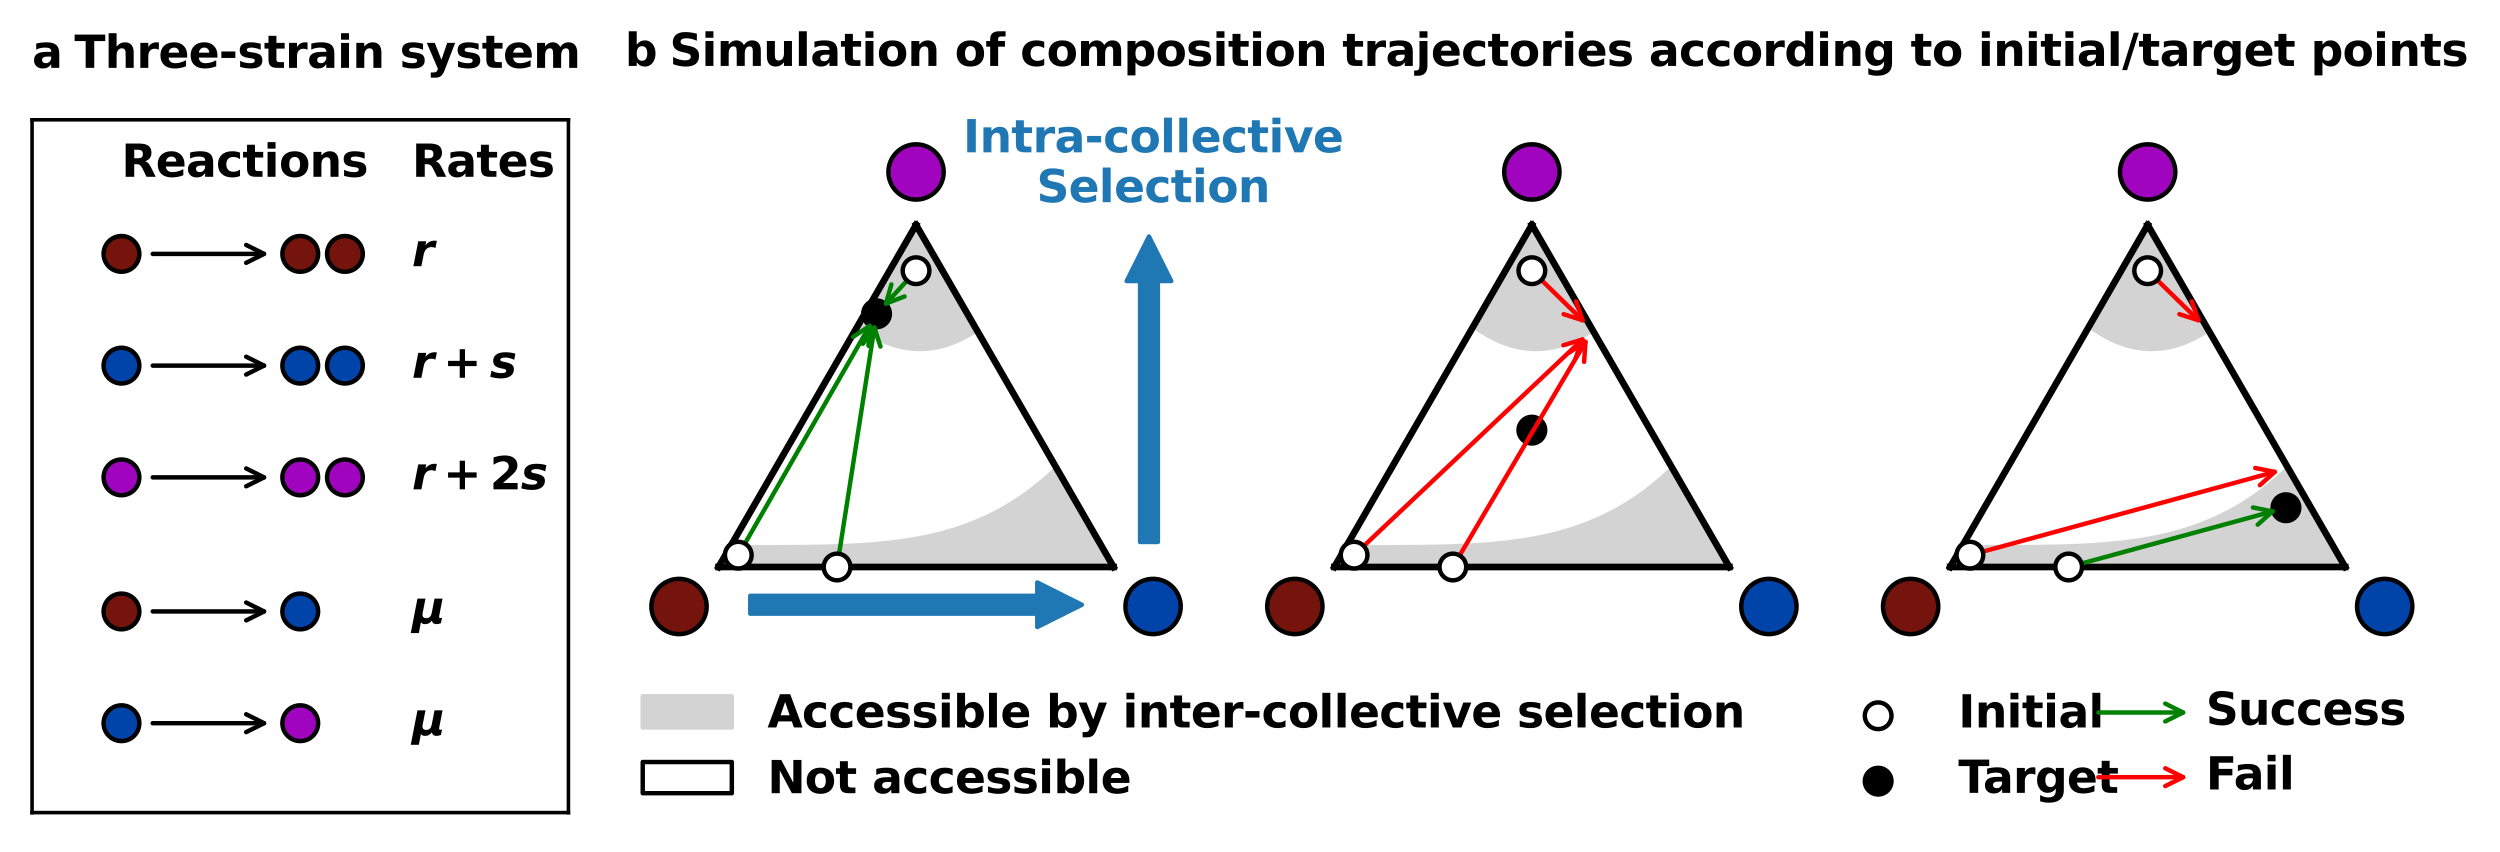 <?xml version="1.0" encoding="utf-8" standalone="no"?>
<!DOCTYPE svg PUBLIC "-//W3C//DTD SVG 1.1//EN"
  "http://www.w3.org/Graphics/SVG/1.1/DTD/svg11.dtd">
<svg xmlns:xlink="http://www.w3.org/1999/xlink" width="561.215pt" height="191.342pt" viewBox="0 0 561.215 191.342" xmlns="http://www.w3.org/2000/svg" version="1.1">
 <defs>
  <style type="text/css">*{stroke-linejoin: round; stroke-linecap: butt}</style>
 </defs>
 <g id="figure_1">
  <g id="patch_1">
   <path d="M 0 191.342 
L 561.215 191.342 
L 561.215 0 
L 0 0 
z
" style="fill: #ffffff"/>
  </g>
  <g id="axes_1">
   <g id="patch_2">
    <path d="M 7.2 182.414 
L 127.603 182.414 
L 127.603 26.894 
L 7.2 26.894 
z
" style="fill: #ffffff"/>
   </g>
   <g id="patch_3">
    <path d="M 27.267 61.009 
C 28.331 61.009 29.352 60.586 30.105 59.833 
C 30.858 59.08 31.281 58.059 31.281 56.995 
C 31.281 55.931 30.858 54.91 30.105 54.157 
C 29.352 53.405 28.331 52.982 27.267 52.982 
C 26.203 52.982 25.182 53.405 24.429 54.157 
C 23.677 54.91 23.254 55.931 23.254 56.995 
C 23.254 58.059 23.677 59.08 24.429 59.833 
C 25.182 60.586 26.203 61.009 27.267 61.009 
z
" clip-path="url(#p430fc830b6)" style="fill: #75140c; stroke: #000000; stroke-linejoin: miter"/>
   </g>
   <g id="patch_4">
    <path d="M 67.401 61.009 
C 68.466 61.009 69.487 60.586 70.239 59.833 
C 70.992 59.08 71.415 58.059 71.415 56.995 
C 71.415 55.931 70.992 54.91 70.239 54.157 
C 69.487 53.405 68.466 52.982 67.401 52.982 
C 66.337 52.982 65.316 53.405 64.563 54.157 
C 63.811 54.91 63.388 55.931 63.388 56.995 
C 63.388 58.059 63.811 59.08 64.563 59.833 
C 65.316 60.586 66.337 61.009 67.401 61.009 
z
" clip-path="url(#p430fc830b6)" style="fill: #75140c; stroke: #000000; stroke-linejoin: miter"/>
   </g>
   <g id="patch_5">
    <path d="M 77.435 61.009 
C 78.499 61.009 79.52 60.586 80.273 59.833 
C 81.025 59.08 81.448 58.059 81.448 56.995 
C 81.448 55.931 81.025 54.91 80.273 54.157 
C 79.52 53.405 78.499 52.982 77.435 52.982 
C 76.37 52.982 75.35 53.405 74.597 54.157 
C 73.844 54.91 73.421 55.931 73.421 56.995 
C 73.421 58.059 73.844 59.08 74.597 59.833 
C 75.35 60.586 76.37 61.009 77.435 61.009 
z
" clip-path="url(#p430fc830b6)" style="fill: #75140c; stroke: #000000; stroke-linejoin: miter"/>
   </g>
   <g id="patch_6">
    <path d="M 27.267 86.092 
C 28.331 86.092 29.352 85.669 30.105 84.917 
C 30.858 84.164 31.281 83.143 31.281 82.079 
C 31.281 81.015 30.858 79.994 30.105 79.241 
C 29.352 78.488 28.331 78.066 27.267 78.066 
C 26.203 78.066 25.182 78.488 24.429 79.241 
C 23.677 79.994 23.254 81.015 23.254 82.079 
C 23.254 83.143 23.677 84.164 24.429 84.917 
C 25.182 85.669 26.203 86.092 27.267 86.092 
z
" clip-path="url(#p430fc830b6)" style="fill: #0044aa; stroke: #000000; stroke-linejoin: miter"/>
   </g>
   <g id="patch_7">
    <path d="M 67.401 86.092 
C 68.466 86.092 69.487 85.669 70.239 84.917 
C 70.992 84.164 71.415 83.143 71.415 82.079 
C 71.415 81.015 70.992 79.994 70.239 79.241 
C 69.487 78.488 68.466 78.066 67.401 78.066 
C 66.337 78.066 65.316 78.488 64.563 79.241 
C 63.811 79.994 63.388 81.015 63.388 82.079 
C 63.388 83.143 63.811 84.164 64.563 84.917 
C 65.316 85.669 66.337 86.092 67.401 86.092 
z
" clip-path="url(#p430fc830b6)" style="fill: #0044aa; stroke: #000000; stroke-linejoin: miter"/>
   </g>
   <g id="patch_8">
    <path d="M 77.435 86.092 
C 78.499 86.092 79.52 85.669 80.273 84.917 
C 81.025 84.164 81.448 83.143 81.448 82.079 
C 81.448 81.015 81.025 79.994 80.273 79.241 
C 79.52 78.488 78.499 78.066 77.435 78.066 
C 76.37 78.066 75.35 78.488 74.597 79.241 
C 73.844 79.994 73.421 81.015 73.421 82.079 
C 73.421 83.143 73.844 84.164 74.597 84.917 
C 75.35 85.669 76.37 86.092 77.435 86.092 
z
" clip-path="url(#p430fc830b6)" style="fill: #0044aa; stroke: #000000; stroke-linejoin: miter"/>
   </g>
   <g id="patch_9">
    <path d="M 27.267 111.176 
C 28.331 111.176 29.352 110.753 30.105 110.001 
C 30.858 109.248 31.281 108.227 31.281 107.163 
C 31.281 106.098 30.858 105.078 30.105 104.325 
C 29.352 103.572 28.331 103.149 27.267 103.149 
C 26.203 103.149 25.182 103.572 24.429 104.325 
C 23.677 105.078 23.254 106.098 23.254 107.163 
C 23.254 108.227 23.677 109.248 24.429 110.001 
C 25.182 110.753 26.203 111.176 27.267 111.176 
z
" clip-path="url(#p430fc830b6)" style="fill: #a004bf; stroke: #000000; stroke-linejoin: miter"/>
   </g>
   <g id="patch_10">
    <path d="M 67.401 111.176 
C 68.466 111.176 69.487 110.753 70.239 110.001 
C 70.992 109.248 71.415 108.227 71.415 107.163 
C 71.415 106.098 70.992 105.078 70.239 104.325 
C 69.487 103.572 68.466 103.149 67.401 103.149 
C 66.337 103.149 65.316 103.572 64.563 104.325 
C 63.811 105.078 63.388 106.098 63.388 107.163 
C 63.388 108.227 63.811 109.248 64.563 110.001 
C 65.316 110.753 66.337 111.176 67.401 111.176 
z
" clip-path="url(#p430fc830b6)" style="fill: #a004bf; stroke: #000000; stroke-linejoin: miter"/>
   </g>
   <g id="patch_11">
    <path d="M 77.435 111.176 
C 78.499 111.176 79.52 110.753 80.273 110.001 
C 81.025 109.248 81.448 108.227 81.448 107.163 
C 81.448 106.098 81.025 105.078 80.273 104.325 
C 79.52 103.572 78.499 103.149 77.435 103.149 
C 76.37 103.149 75.35 103.572 74.597 104.325 
C 73.844 105.078 73.421 106.098 73.421 107.163 
C 73.421 108.227 73.844 109.248 74.597 110.001 
C 75.35 110.753 76.37 111.176 77.435 111.176 
z
" clip-path="url(#p430fc830b6)" style="fill: #a004bf; stroke: #000000; stroke-linejoin: miter"/>
   </g>
   <g id="patch_12">
    <path d="M 27.267 141.277 
C 28.331 141.277 29.352 140.854 30.105 140.101 
C 30.858 139.349 31.281 138.328 31.281 137.263 
C 31.281 136.199 30.858 135.178 30.105 134.426 
C 29.352 133.673 28.331 133.25 27.267 133.25 
C 26.203 133.25 25.182 133.673 24.429 134.426 
C 23.677 135.178 23.254 136.199 23.254 137.263 
C 23.254 138.328 23.677 139.349 24.429 140.101 
C 25.182 140.854 26.203 141.277 27.267 141.277 
z
" clip-path="url(#p430fc830b6)" style="fill: #75140c; stroke: #000000; stroke-linejoin: miter"/>
   </g>
   <g id="patch_13">
    <path d="M 67.401 141.277 
C 68.466 141.277 69.487 140.854 70.239 140.101 
C 70.992 139.349 71.415 138.328 71.415 137.263 
C 71.415 136.199 70.992 135.178 70.239 134.426 
C 69.487 133.673 68.466 133.25 67.401 133.25 
C 66.337 133.25 65.316 133.673 64.563 134.426 
C 63.811 135.178 63.388 136.199 63.388 137.263 
C 63.388 138.328 63.811 139.349 64.563 140.101 
C 65.316 140.854 66.337 141.277 67.401 141.277 
z
" clip-path="url(#p430fc830b6)" style="fill: #0044aa; stroke: #000000; stroke-linejoin: miter"/>
   </g>
   <g id="patch_14">
    <path d="M 27.267 166.361 
C 28.331 166.361 29.352 165.938 30.105 165.185 
C 30.858 164.433 31.281 163.412 31.281 162.347 
C 31.281 161.283 30.858 160.262 30.105 159.509 
C 29.352 158.757 28.331 158.334 27.267 158.334 
C 26.203 158.334 25.182 158.757 24.429 159.509 
C 23.677 160.262 23.254 161.283 23.254 162.347 
C 23.254 163.412 23.677 164.433 24.429 165.185 
C 25.182 165.938 26.203 166.361 27.267 166.361 
z
" clip-path="url(#p430fc830b6)" style="fill: #0044aa; stroke: #000000; stroke-linejoin: miter"/>
   </g>
   <g id="patch_15">
    <path d="M 67.401 166.361 
C 68.466 166.361 69.487 165.938 70.239 165.185 
C 70.992 164.433 71.415 163.412 71.415 162.347 
C 71.415 161.283 70.992 160.262 70.239 159.509 
C 69.487 158.757 68.466 158.334 67.401 158.334 
C 66.337 158.334 65.316 158.757 64.563 159.509 
C 63.811 160.262 63.388 161.283 63.388 162.347 
C 63.388 163.412 63.811 164.433 64.563 165.185 
C 65.316 165.938 66.337 166.361 67.401 166.361 
z
" clip-path="url(#p430fc830b6)" style="fill: #a004bf; stroke: #000000; stroke-linejoin: miter"/>
   </g>
   <g id="matplotlib.axis_1">
    <g id="xtick_1"/>
    <g id="xtick_2"/>
    <g id="xtick_3"/>
   </g>
   <g id="matplotlib.axis_2">
    <g id="ytick_1"/>
    <g id="ytick_2"/>
    <g id="ytick_3"/>
    <g id="ytick_4"/>
    <g id="ytick_5"/>
    <g id="ytick_6"/>
    <g id="ytick_7"/>
   </g>
   <g id="patch_16">
    <path d="M 7.2 182.414 
L 7.2 26.894 
" style="fill: none; stroke: #000000; stroke-width: 0.8; stroke-linejoin: miter; stroke-linecap: square"/>
   </g>
   <g id="patch_17">
    <path d="M 127.603 182.414 
L 127.603 26.894 
" style="fill: none; stroke: #000000; stroke-width: 0.8; stroke-linejoin: miter; stroke-linecap: square"/>
   </g>
   <g id="patch_18">
    <path d="M 7.2 182.414 
L 127.603 182.414 
" style="fill: none; stroke: #000000; stroke-width: 0.8; stroke-linejoin: miter; stroke-linecap: square"/>
   </g>
   <g id="patch_19">
    <path d="M 7.2 26.894 
L 127.603 26.894 
" style="fill: none; stroke: #000000; stroke-width: 0.8; stroke-linejoin: miter; stroke-linecap: square"/>
   </g>
   <g id="text_1">
    <!-- a -->
    <g transform="translate(7.2 15.23) scale(0.1 -0.1)">
     <defs>
      <path id="DejaVuSans-Bold-61" d="M 2106 1575 
Q 1756 1575 1579 1456 
Q 1403 1338 1403 1106 
Q 1403 894 1545 773 
Q 1688 653 1941 653 
Q 2256 653 2472 879 
Q 2688 1106 2688 1447 
L 2688 1575 
L 2106 1575 
z
M 3816 1997 
L 3816 0 
L 2688 0 
L 2688 519 
Q 2463 200 2181 54 
Q 1900 -91 1497 -91 
Q 953 -91 614 226 
Q 275 544 275 1050 
Q 275 1666 698 1953 
Q 1122 2241 2028 2241 
L 2688 2241 
L 2688 2328 
Q 2688 2594 2478 2717 
Q 2269 2841 1825 2841 
Q 1466 2841 1156 2769 
Q 847 2697 581 2553 
L 581 3406 
Q 941 3494 1303 3539 
Q 1666 3584 2028 3584 
Q 2975 3584 3395 3211 
Q 3816 2838 3816 1997 
z
" transform="scale(0.016)"/>
     </defs>
     <use xlink:href="#DejaVuSans-Bold-61"/>
    </g>
   </g>
   <g id="text_2">
    <!--  Three-strain system -->
    <g transform="translate(13.22 15.23) scale(0.1 -0.1)">
     <defs>
      <path id="DejaVuSans-Bold-20" transform="scale(0.016)"/>
      <path id="DejaVuSans-Bold-54" d="M 31 4666 
L 4331 4666 
L 4331 3756 
L 2784 3756 
L 2784 0 
L 1581 0 
L 1581 3756 
L 31 3756 
L 31 4666 
z
" transform="scale(0.016)"/>
      <path id="DejaVuSans-Bold-68" d="M 4056 2131 
L 4056 0 
L 2931 0 
L 2931 347 
L 2931 1625 
Q 2931 2084 2911 2256 
Q 2891 2428 2841 2509 
Q 2775 2619 2662 2680 
Q 2550 2741 2406 2741 
Q 2056 2741 1856 2470 
Q 1656 2200 1656 1722 
L 1656 0 
L 538 0 
L 538 4863 
L 1656 4863 
L 1656 2988 
Q 1909 3294 2193 3439 
Q 2478 3584 2822 3584 
Q 3428 3584 3742 3212 
Q 4056 2841 4056 2131 
z
" transform="scale(0.016)"/>
      <path id="DejaVuSans-Bold-72" d="M 3138 2547 
Q 2991 2616 2845 2648 
Q 2700 2681 2553 2681 
Q 2122 2681 1889 2404 
Q 1656 2128 1656 1613 
L 1656 0 
L 538 0 
L 538 3500 
L 1656 3500 
L 1656 2925 
Q 1872 3269 2151 3426 
Q 2431 3584 2822 3584 
Q 2878 3584 2943 3579 
Q 3009 3575 3134 3559 
L 3138 2547 
z
" transform="scale(0.016)"/>
      <path id="DejaVuSans-Bold-65" d="M 4031 1759 
L 4031 1441 
L 1416 1441 
Q 1456 1047 1700 850 
Q 1944 653 2381 653 
Q 2734 653 3104 758 
Q 3475 863 3866 1075 
L 3866 213 
Q 3469 63 3072 -14 
Q 2675 -91 2278 -91 
Q 1328 -91 801 392 
Q 275 875 275 1747 
Q 275 2603 792 3093 
Q 1309 3584 2216 3584 
Q 3041 3584 3536 3087 
Q 4031 2591 4031 1759 
z
M 2881 2131 
Q 2881 2450 2695 2645 
Q 2509 2841 2209 2841 
Q 1884 2841 1681 2658 
Q 1478 2475 1428 2131 
L 2881 2131 
z
" transform="scale(0.016)"/>
      <path id="DejaVuSans-Bold-2d" d="M 347 2297 
L 2309 2297 
L 2309 1388 
L 347 1388 
L 347 2297 
z
" transform="scale(0.016)"/>
      <path id="DejaVuSans-Bold-73" d="M 3272 3391 
L 3272 2541 
Q 2913 2691 2578 2766 
Q 2244 2841 1947 2841 
Q 1628 2841 1473 2761 
Q 1319 2681 1319 2516 
Q 1319 2381 1436 2309 
Q 1553 2238 1856 2203 
L 2053 2175 
Q 2913 2066 3209 1816 
Q 3506 1566 3506 1031 
Q 3506 472 3093 190 
Q 2681 -91 1863 -91 
Q 1516 -91 1145 -36 
Q 775 19 384 128 
L 384 978 
Q 719 816 1070 734 
Q 1422 653 1784 653 
Q 2113 653 2278 743 
Q 2444 834 2444 1013 
Q 2444 1163 2330 1236 
Q 2216 1309 1875 1350 
L 1678 1375 
Q 931 1469 631 1722 
Q 331 1975 331 2491 
Q 331 3047 712 3315 
Q 1094 3584 1881 3584 
Q 2191 3584 2531 3537 
Q 2872 3491 3272 3391 
z
" transform="scale(0.016)"/>
      <path id="DejaVuSans-Bold-74" d="M 1759 4494 
L 1759 3500 
L 2913 3500 
L 2913 2700 
L 1759 2700 
L 1759 1216 
Q 1759 972 1856 886 
Q 1953 800 2241 800 
L 2816 800 
L 2816 0 
L 1856 0 
Q 1194 0 917 276 
Q 641 553 641 1216 
L 641 2700 
L 84 2700 
L 84 3500 
L 641 3500 
L 641 4494 
L 1759 4494 
z
" transform="scale(0.016)"/>
      <path id="DejaVuSans-Bold-69" d="M 538 3500 
L 1656 3500 
L 1656 0 
L 538 0 
L 538 3500 
z
M 538 4863 
L 1656 4863 
L 1656 3950 
L 538 3950 
L 538 4863 
z
" transform="scale(0.016)"/>
      <path id="DejaVuSans-Bold-6e" d="M 4056 2131 
L 4056 0 
L 2931 0 
L 2931 347 
L 2931 1631 
Q 2931 2084 2911 2256 
Q 2891 2428 2841 2509 
Q 2775 2619 2662 2680 
Q 2550 2741 2406 2741 
Q 2056 2741 1856 2470 
Q 1656 2200 1656 1722 
L 1656 0 
L 538 0 
L 538 3500 
L 1656 3500 
L 1656 2988 
Q 1909 3294 2193 3439 
Q 2478 3584 2822 3584 
Q 3428 3584 3742 3212 
Q 4056 2841 4056 2131 
z
" transform="scale(0.016)"/>
      <path id="DejaVuSans-Bold-79" d="M 78 3500 
L 1197 3500 
L 2138 1125 
L 2938 3500 
L 4056 3500 
L 2584 -331 
Q 2363 -916 2067 -1148 
Q 1772 -1381 1288 -1381 
L 641 -1381 
L 641 -647 
L 991 -647 
Q 1275 -647 1404 -556 
Q 1534 -466 1606 -231 
L 1638 -134 
L 78 3500 
z
" transform="scale(0.016)"/>
      <path id="DejaVuSans-Bold-6d" d="M 3781 2919 
Q 3994 3244 4286 3414 
Q 4578 3584 4928 3584 
Q 5531 3584 5847 3212 
Q 6163 2841 6163 2131 
L 6163 0 
L 5038 0 
L 5038 1825 
Q 5041 1866 5042 1909 
Q 5044 1953 5044 2034 
Q 5044 2406 4934 2573 
Q 4825 2741 4581 2741 
Q 4263 2741 4089 2478 
Q 3916 2216 3909 1719 
L 3909 0 
L 2784 0 
L 2784 1825 
Q 2784 2406 2684 2573 
Q 2584 2741 2328 2741 
Q 2006 2741 1831 2477 
Q 1656 2213 1656 1722 
L 1656 0 
L 531 0 
L 531 3500 
L 1656 3500 
L 1656 2988 
Q 1863 3284 2130 3434 
Q 2397 3584 2719 3584 
Q 3081 3584 3359 3409 
Q 3638 3234 3781 2919 
z
" transform="scale(0.016)"/>
     </defs>
     <use xlink:href="#DejaVuSans-Bold-20"/>
     <use xlink:href="#DejaVuSans-Bold-54" x="34.814"/>
     <use xlink:href="#DejaVuSans-Bold-68" x="103.027"/>
     <use xlink:href="#DejaVuSans-Bold-72" x="174.219"/>
     <use xlink:href="#DejaVuSans-Bold-65" x="223.535"/>
     <use xlink:href="#DejaVuSans-Bold-65" x="291.357"/>
     <use xlink:href="#DejaVuSans-Bold-2d" x="359.18"/>
     <use xlink:href="#DejaVuSans-Bold-73" x="400.684"/>
     <use xlink:href="#DejaVuSans-Bold-74" x="460.205"/>
     <use xlink:href="#DejaVuSans-Bold-72" x="508.008"/>
     <use xlink:href="#DejaVuSans-Bold-61" x="557.324"/>
     <use xlink:href="#DejaVuSans-Bold-69" x="624.805"/>
     <use xlink:href="#DejaVuSans-Bold-6e" x="659.082"/>
     <use xlink:href="#DejaVuSans-Bold-20" x="730.273"/>
     <use xlink:href="#DejaVuSans-Bold-73" x="765.088"/>
     <use xlink:href="#DejaVuSans-Bold-79" x="824.609"/>
     <use xlink:href="#DejaVuSans-Bold-73" x="889.795"/>
     <use xlink:href="#DejaVuSans-Bold-74" x="949.316"/>
     <use xlink:href="#DejaVuSans-Bold-65" x="997.119"/>
     <use xlink:href="#DejaVuSans-Bold-6d" x="1064.941"/>
    </g>
   </g>
   <g id="text_3">
    <!-- Reactions -->
    <g transform="translate(27.267 39.687) scale(0.1 -0.1)">
     <defs>
      <path id="DejaVuSans-Bold-52" d="M 2297 2597 
Q 2675 2597 2839 2737 
Q 3003 2878 3003 3200 
Q 3003 3519 2839 3656 
Q 2675 3794 2297 3794 
L 1791 3794 
L 1791 2597 
L 2297 2597 
z
M 1791 1766 
L 1791 0 
L 588 0 
L 588 4666 
L 2425 4666 
Q 3347 4666 3776 4356 
Q 4206 4047 4206 3378 
Q 4206 2916 3982 2619 
Q 3759 2322 3309 2181 
Q 3556 2125 3751 1926 
Q 3947 1728 4147 1325 
L 4800 0 
L 3519 0 
L 2950 1159 
Q 2778 1509 2601 1637 
Q 2425 1766 2131 1766 
L 1791 1766 
z
" transform="scale(0.016)"/>
      <path id="DejaVuSans-Bold-63" d="M 3366 3391 
L 3366 2478 
Q 3138 2634 2908 2709 
Q 2678 2784 2431 2784 
Q 1963 2784 1702 2511 
Q 1441 2238 1441 1747 
Q 1441 1256 1702 982 
Q 1963 709 2431 709 
Q 2694 709 2930 787 
Q 3166 866 3366 1019 
L 3366 103 
Q 3103 6 2833 -42 
Q 2563 -91 2291 -91 
Q 1344 -91 809 395 
Q 275 881 275 1747 
Q 275 2613 809 3098 
Q 1344 3584 2291 3584 
Q 2566 3584 2833 3536 
Q 3100 3488 3366 3391 
z
" transform="scale(0.016)"/>
      <path id="DejaVuSans-Bold-6f" d="M 2203 2784 
Q 1831 2784 1636 2517 
Q 1441 2250 1441 1747 
Q 1441 1244 1636 976 
Q 1831 709 2203 709 
Q 2569 709 2762 976 
Q 2956 1244 2956 1747 
Q 2956 2250 2762 2517 
Q 2569 2784 2203 2784 
z
M 2203 3584 
Q 3106 3584 3614 3096 
Q 4122 2609 4122 1747 
Q 4122 884 3614 396 
Q 3106 -91 2203 -91 
Q 1297 -91 786 396 
Q 275 884 275 1747 
Q 275 2609 786 3096 
Q 1297 3584 2203 3584 
z
" transform="scale(0.016)"/>
     </defs>
     <use xlink:href="#DejaVuSans-Bold-52"/>
     <use xlink:href="#DejaVuSans-Bold-65" x="77.002"/>
     <use xlink:href="#DejaVuSans-Bold-61" x="144.824"/>
     <use xlink:href="#DejaVuSans-Bold-63" x="212.305"/>
     <use xlink:href="#DejaVuSans-Bold-74" x="271.582"/>
     <use xlink:href="#DejaVuSans-Bold-69" x="319.385"/>
     <use xlink:href="#DejaVuSans-Bold-6f" x="353.662"/>
     <use xlink:href="#DejaVuSans-Bold-6e" x="422.363"/>
     <use xlink:href="#DejaVuSans-Bold-73" x="493.555"/>
    </g>
   </g>
   <g id="text_4">
    <!-- Rates -->
    <g transform="translate(92.485 39.687) scale(0.1 -0.1)">
     <use xlink:href="#DejaVuSans-Bold-52"/>
     <use xlink:href="#DejaVuSans-Bold-61" x="77.002"/>
     <use xlink:href="#DejaVuSans-Bold-74" x="144.482"/>
     <use xlink:href="#DejaVuSans-Bold-65" x="192.285"/>
     <use xlink:href="#DejaVuSans-Bold-73" x="260.107"/>
    </g>
   </g>
   <g id="patch_20">
    <path d="M 34.286 56.995 
Q 47.336 56.995 59.267 56.995 
" style="fill: none; stroke: #000000; stroke-linecap: round"/>
    <path d="M 55.267 54.995 
L 59.267 56.995 
L 55.267 58.995 
" style="fill: none; stroke: #000000; stroke-linecap: round"/>
   </g>
   <g id="text_5">
    <!-- $r$ -->
    <g transform="translate(92.485 59.754) scale(0.1 -0.1)">
     <defs>
      <path id="DejaVuSans-BoldOblique-72" d="M 3291 2547 
Q 3175 2613 3034 2647 
Q 2894 2681 2731 2681 
Q 2303 2681 2020 2406 
Q 1738 2131 1638 1613 
L 1319 0 
L 197 0 
L 878 3500 
L 2003 3500 
L 1881 2900 
Q 2103 3231 2436 3407 
Q 2769 3584 3175 3584 
Q 3234 3584 3309 3578 
Q 3384 3572 3488 3559 
L 3291 2547 
z
" transform="scale(0.016)"/>
     </defs>
     <use xlink:href="#DejaVuSans-BoldOblique-72"/>
    </g>
   </g>
   <g id="patch_21">
    <path d="M 34.286 82.079 
Q 47.336 82.079 59.267 82.079 
" style="fill: none; stroke: #000000; stroke-linecap: round"/>
    <path d="M 55.267 80.079 
L 59.267 82.079 
L 55.267 84.079 
" style="fill: none; stroke: #000000; stroke-linecap: round"/>
   </g>
   <g id="text_6">
    <!-- $r+s$ -->
    <g transform="translate(92.485 84.838) scale(0.1 -0.1)">
     <defs>
      <path id="DejaVuSans-Bold-2b" d="M 3053 4013 
L 3053 2375 
L 4684 2375 
L 4684 1638 
L 3053 1638 
L 3053 0 
L 2309 0 
L 2309 1638 
L 678 1638 
L 678 2375 
L 2309 2375 
L 2309 4013 
L 3053 4013 
z
" transform="scale(0.016)"/>
      <path id="DejaVuSans-BoldOblique-73" d="M 3584 3391 
L 3419 2522 
Q 3091 2678 2766 2759 
Q 2441 2841 2150 2841 
Q 1819 2841 1639 2755 
Q 1459 2669 1459 2509 
Q 1459 2416 1559 2359 
Q 1659 2303 1953 2241 
L 2156 2203 
Q 2834 2059 3106 1832 
Q 3378 1606 3378 1203 
Q 3378 594 2900 251 
Q 2422 -91 1563 -91 
Q 1203 -91 828 -34 
Q 453 22 63 134 
L 231 1013 
Q 534 834 879 743 
Q 1225 653 1588 653 
Q 1941 653 2119 737 
Q 2297 822 2297 984 
Q 2297 1097 2197 1159 
Q 2097 1222 1784 1288 
L 1581 1325 
Q 981 1450 725 1694 
Q 469 1938 469 2369 
Q 469 2953 911 3268 
Q 1353 3584 2175 3584 
Q 2534 3584 2882 3536 
Q 3231 3488 3584 3391 
z
" transform="scale(0.016)"/>
     </defs>
     <use xlink:href="#DejaVuSans-BoldOblique-72" transform="translate(0 0.297)"/>
     <use xlink:href="#DejaVuSans-Bold-2b" transform="translate(70.156 0.297)"/>
     <use xlink:href="#DejaVuSans-BoldOblique-73" transform="translate(174.785 0.297)"/>
    </g>
   </g>
   <g id="patch_22">
    <path d="M 34.286 107.163 
Q 47.336 107.163 59.267 107.163 
" style="fill: none; stroke: #000000; stroke-linecap: round"/>
    <path d="M 55.267 105.163 
L 59.267 107.163 
L 55.267 109.163 
" style="fill: none; stroke: #000000; stroke-linecap: round"/>
   </g>
   <g id="text_7">
    <!-- $r+2s$ -->
    <g transform="translate(92.485 109.922) scale(0.1 -0.1)">
     <defs>
      <path id="DejaVuSans-Bold-32" d="M 1844 884 
L 3897 884 
L 3897 0 
L 506 0 
L 506 884 
L 2209 2388 
Q 2438 2594 2547 2791 
Q 2656 2988 2656 3200 
Q 2656 3528 2436 3728 
Q 2216 3928 1850 3928 
Q 1569 3928 1234 3808 
Q 900 3688 519 3450 
L 519 4475 
Q 925 4609 1322 4679 
Q 1719 4750 2100 4750 
Q 2938 4750 3402 4381 
Q 3866 4013 3866 3353 
Q 3866 2972 3669 2642 
Q 3472 2313 2841 1759 
L 1844 884 
z
" transform="scale(0.016)"/>
     </defs>
     <use xlink:href="#DejaVuSans-BoldOblique-72" transform="translate(0 0.781)"/>
     <use xlink:href="#DejaVuSans-Bold-2b" transform="translate(70.156 0.781)"/>
     <use xlink:href="#DejaVuSans-Bold-32" transform="translate(174.785 0.781)"/>
     <use xlink:href="#DejaVuSans-BoldOblique-73" transform="translate(244.365 0.781)"/>
    </g>
   </g>
   <g id="patch_23">
    <path d="M 34.286 137.263 
Q 47.336 137.263 59.267 137.263 
" style="fill: none; stroke: #000000; stroke-linecap: round"/>
    <path d="M 55.267 135.263 
L 59.267 137.263 
L 55.267 139.263 
" style="fill: none; stroke: #000000; stroke-linecap: round"/>
   </g>
   <g id="text_8">
    <!-- $\mu$ -->
    <g transform="translate(92.485 140.003) scale(0.1 -0.1)">
     <defs>
      <path id="DejaVuSans-BoldOblique-3bc" d="M -172 -1338 
L 769 3500 
L 1894 3500 
L 1497 1466 
Q 1484 1400 1478 1337 
Q 1472 1275 1472 1222 
Q 1472 994 1606 872 
Q 1741 750 1997 750 
Q 2316 750 2503 925 
Q 2691 1100 2766 1466 
L 3163 3500 
L 4288 3500 
L 3834 1159 
Q 3822 1094 3815 1039 
Q 3809 984 3809 941 
Q 3809 850 3851 806 
Q 3894 763 3981 763 
Q 4034 763 4095 780 
Q 4156 797 4219 831 
L 4063 50 
Q 3884 -22 3731 -56 
Q 3578 -91 3438 -91 
Q 3163 -91 3008 28 
Q 2853 147 2791 403 
Q 2597 156 2361 32 
Q 2125 -91 1850 -91 
Q 1619 -91 1473 -17 
Q 1328 56 1259 206 
L 959 -1338 
L -172 -1338 
z
" transform="scale(0.016)"/>
     </defs>
     <use xlink:href="#DejaVuSans-BoldOblique-3bc" transform="translate(0 0.312)"/>
    </g>
   </g>
   <g id="patch_24">
    <path d="M 34.286 162.347 
Q 47.336 162.347 59.267 162.347 
" style="fill: none; stroke: #000000; stroke-linecap: round"/>
    <path d="M 55.267 160.347 
L 59.267 162.347 
L 55.267 164.347 
" style="fill: none; stroke: #000000; stroke-linecap: round"/>
   </g>
   <g id="text_9">
    <!-- $\mu$ -->
    <g transform="translate(92.485 165.086) scale(0.1 -0.1)">
     <use xlink:href="#DejaVuSans-BoldOblique-3bc" transform="translate(0 0.312)"/>
    </g>
   </g>
  </g>
  <g id="axes_2">
   <g id="patch_25">
    <path d="M 152.433 142.356 
C 154.079 142.356 155.658 141.702 156.823 140.538 
C 157.987 139.374 158.641 137.795 158.641 136.149 
C 158.641 134.502 157.987 132.923 156.823 131.759 
C 155.658 130.595 154.079 129.941 152.433 129.941 
C 150.787 129.941 149.208 130.595 148.044 131.759 
C 146.88 132.923 146.225 134.502 146.225 136.149 
C 146.225 137.795 146.88 139.374 148.044 140.538 
C 149.208 141.702 150.787 142.356 152.433 142.356 
z
" clip-path="url(#p7e2d0cf496)" style="fill: #75140c; stroke: #000000; stroke-linejoin: miter"/>
   </g>
   <g id="patch_26">
    <path d="M 258.85 142.356 
C 260.496 142.356 262.075 141.702 263.239 140.538 
C 264.403 139.374 265.057 137.795 265.057 136.149 
C 265.057 134.502 264.403 132.923 263.239 131.759 
C 262.075 130.595 260.496 129.941 258.85 129.941 
C 257.203 129.941 255.624 130.595 254.46 131.759 
C 253.296 132.923 252.642 134.502 252.642 136.149 
C 252.642 137.795 253.296 139.374 254.46 140.538 
C 255.624 141.702 257.203 142.356 258.85 142.356 
z
" clip-path="url(#p7e2d0cf496)" style="fill: #0044aa; stroke: #000000; stroke-linejoin: miter"/>
   </g>
   <g id="patch_27">
    <path d="M 205.641 44.808 
C 207.288 44.808 208.867 44.154 210.031 42.99 
C 211.195 41.826 211.849 40.247 211.849 38.6 
C 211.849 36.954 211.195 35.375 210.031 34.211 
C 208.867 33.047 207.288 32.393 205.641 32.393 
C 203.995 32.393 202.416 33.047 201.252 34.211 
C 200.088 35.375 199.434 36.954 199.434 38.6 
C 199.434 40.247 200.088 41.826 201.252 42.99 
C 202.416 44.154 203.995 44.808 205.641 44.808 
z
" clip-path="url(#p7e2d0cf496)" style="fill: #a004bf; stroke: #000000; stroke-linejoin: miter"/>
   </g>
   <g id="PolyCollection_1">
    <defs>
     <path id="m93e5fee866" d="M 161.301 -64.062 
L 161.301 -64.062 
L 161.353 -64.152 
L 161.406 -64.243 
L 161.458 -64.333 
L 161.51 -64.424 
L 161.562 -64.514 
L 161.615 -64.605 
L 161.667 -64.695 
L 161.719 -64.786 
L 161.771 -64.876 
L 161.824 -64.967 
L 161.876 -65.057 
L 161.928 -65.148 
L 161.98 -65.238 
L 162.033 -65.329 
L 162.085 -65.419 
L 162.137 -65.51 
L 162.189 -65.6 
L 162.242 -65.691 
L 162.294 -65.781 
L 162.346 -65.872 
L 162.398 -65.962 
L 162.45 -66.053 
L 162.503 -66.143 
L 162.555 -66.234 
L 162.607 -66.324 
L 162.659 -66.415 
L 162.712 -66.505 
L 162.764 -66.596 
L 162.816 -66.686 
L 162.868 -66.777 
L 162.921 -66.867 
L 162.973 -66.958 
L 163.025 -67.048 
L 163.077 -67.139 
L 163.13 -67.229 
L 163.182 -67.319 
L 163.234 -67.41 
L 163.286 -67.5 
L 163.339 -67.591 
L 163.391 -67.681 
L 163.443 -67.772 
L 163.495 -67.862 
L 163.548 -67.953 
L 163.6 -68.043 
L 163.652 -68.134 
L 163.704 -68.224 
L 163.757 -68.315 
L 163.809 -68.405 
L 163.861 -68.496 
L 163.861 -64.062 
L 163.861 -64.062 
L 163.809 -64.062 
L 163.757 -64.062 
L 163.704 -64.062 
L 163.652 -64.062 
L 163.6 -64.062 
L 163.548 -64.062 
L 163.495 -64.062 
L 163.443 -64.062 
L 163.391 -64.062 
L 163.339 -64.062 
L 163.286 -64.062 
L 163.234 -64.062 
L 163.182 -64.062 
L 163.13 -64.062 
L 163.077 -64.062 
L 163.025 -64.062 
L 162.973 -64.062 
L 162.921 -64.062 
L 162.868 -64.062 
L 162.816 -64.062 
L 162.764 -64.062 
L 162.712 -64.062 
L 162.659 -64.062 
L 162.607 -64.062 
L 162.555 -64.062 
L 162.503 -64.062 
L 162.45 -64.062 
L 162.398 -64.062 
L 162.346 -64.062 
L 162.294 -64.062 
L 162.242 -64.062 
L 162.189 -64.062 
L 162.137 -64.062 
L 162.085 -64.062 
L 162.033 -64.062 
L 161.98 -64.062 
L 161.928 -64.062 
L 161.876 -64.062 
L 161.824 -64.062 
L 161.771 -64.062 
L 161.719 -64.062 
L 161.667 -64.062 
L 161.615 -64.062 
L 161.562 -64.062 
L 161.51 -64.062 
L 161.458 -64.062 
L 161.406 -64.062 
L 161.353 -64.062 
L 161.301 -64.062 
z
" style="stroke: #d3d3d3"/>
    </defs>
    <g clip-path="url(#p7e2d0cf496)">
     <use xlink:href="#m93e5fee866" x="0" y="191.342" style="fill: #d3d3d3; stroke: #d3d3d3"/>
    </g>
   </g>
   <g id="PolyCollection_2">
    <defs>
     <path id="m489840db77" d="M 163.861 -64.062 
L 163.861 -68.496 
L 165.357 -68.496 
L 166.854 -68.496 
L 168.35 -68.496 
L 169.846 -68.497 
L 171.343 -68.498 
L 172.839 -68.5 
L 174.335 -68.503 
L 175.832 -68.508 
L 177.328 -68.516 
L 178.824 -68.527 
L 180.321 -68.541 
L 181.817 -68.56 
L 183.313 -68.584 
L 184.81 -68.614 
L 186.306 -68.652 
L 187.802 -68.697 
L 189.299 -68.753 
L 190.795 -68.819 
L 192.291 -68.897 
L 193.788 -68.988 
L 195.284 -69.094 
L 196.78 -69.217 
L 198.277 -69.357 
L 199.773 -69.517 
L 201.269 -69.698 
L 202.766 -69.902 
L 204.262 -70.131 
L 205.759 -70.387 
L 207.255 -70.672 
L 208.751 -70.988 
L 210.248 -71.337 
L 211.744 -71.722 
L 213.24 -72.144 
L 214.737 -72.607 
L 216.233 -73.113 
L 217.729 -73.663 
L 219.226 -74.262 
L 220.722 -74.911 
L 222.218 -75.613 
L 223.715 -76.372 
L 225.211 -77.19 
L 226.707 -78.069 
L 228.204 -79.014 
L 229.7 -80.027 
L 231.196 -81.112 
L 232.693 -82.271 
L 234.189 -83.509 
L 235.685 -84.828 
L 237.182 -86.232 
L 237.182 -64.062 
L 237.182 -64.062 
L 235.685 -64.062 
L 234.189 -64.062 
L 232.693 -64.062 
L 231.196 -64.062 
L 229.7 -64.062 
L 228.204 -64.062 
L 226.707 -64.062 
L 225.211 -64.062 
L 223.715 -64.062 
L 222.218 -64.062 
L 220.722 -64.062 
L 219.226 -64.062 
L 217.729 -64.062 
L 216.233 -64.062 
L 214.737 -64.062 
L 213.24 -64.062 
L 211.744 -64.062 
L 210.248 -64.062 
L 208.751 -64.062 
L 207.255 -64.062 
L 205.759 -64.062 
L 204.262 -64.062 
L 202.766 -64.062 
L 201.269 -64.062 
L 199.773 -64.062 
L 198.277 -64.062 
L 196.78 -64.062 
L 195.284 -64.062 
L 193.788 -64.062 
L 192.291 -64.062 
L 190.795 -64.062 
L 189.299 -64.062 
L 187.802 -64.062 
L 186.306 -64.062 
L 184.81 -64.062 
L 183.313 -64.062 
L 181.817 -64.062 
L 180.321 -64.062 
L 178.824 -64.062 
L 177.328 -64.062 
L 175.832 -64.062 
L 174.335 -64.062 
L 172.839 -64.062 
L 171.343 -64.062 
L 169.846 -64.062 
L 168.35 -64.062 
L 166.854 -64.062 
L 165.357 -64.062 
L 163.861 -64.062 
z
" style="stroke: #d3d3d3"/>
    </defs>
    <g clip-path="url(#p7e2d0cf496)">
     <use xlink:href="#m489840db77" x="0" y="191.342" style="fill: #d3d3d3; stroke: #d3d3d3"/>
    </g>
   </g>
   <g id="PolyCollection_3">
    <defs>
     <path id="mefa6f7c3d9" d="M 237.182 -64.062 
L 237.182 -86.232 
L 237.443 -85.779 
L 237.704 -85.327 
L 237.965 -84.875 
L 238.226 -84.422 
L 238.488 -83.97 
L 238.749 -83.517 
L 239.01 -83.065 
L 239.271 -82.612 
L 239.533 -82.16 
L 239.794 -81.707 
L 240.055 -81.255 
L 240.316 -80.803 
L 240.577 -80.35 
L 240.839 -79.898 
L 241.1 -79.445 
L 241.361 -78.993 
L 241.622 -78.54 
L 241.884 -78.088 
L 242.145 -77.635 
L 242.406 -77.183 
L 242.667 -76.73 
L 242.928 -76.278 
L 243.19 -75.826 
L 243.451 -75.373 
L 243.712 -74.921 
L 243.973 -74.468 
L 244.235 -74.016 
L 244.496 -73.563 
L 244.757 -73.111 
L 245.018 -72.658 
L 245.279 -72.206 
L 245.541 -71.754 
L 245.802 -71.301 
L 246.063 -70.849 
L 246.324 -70.396 
L 246.586 -69.944 
L 246.847 -69.491 
L 247.108 -69.039 
L 247.369 -68.586 
L 247.63 -68.134 
L 247.892 -67.681 
L 248.153 -67.229 
L 248.414 -66.777 
L 248.675 -66.324 
L 248.937 -65.872 
L 249.198 -65.419 
L 249.459 -64.967 
L 249.72 -64.514 
L 249.981 -64.062 
L 249.981 -64.062 
L 249.981 -64.062 
L 249.72 -64.062 
L 249.459 -64.062 
L 249.198 -64.062 
L 248.937 -64.062 
L 248.675 -64.062 
L 248.414 -64.062 
L 248.153 -64.062 
L 247.892 -64.062 
L 247.63 -64.062 
L 247.369 -64.062 
L 247.108 -64.062 
L 246.847 -64.062 
L 246.586 -64.062 
L 246.324 -64.062 
L 246.063 -64.062 
L 245.802 -64.062 
L 245.541 -64.062 
L 245.279 -64.062 
L 245.018 -64.062 
L 244.757 -64.062 
L 244.496 -64.062 
L 244.235 -64.062 
L 243.973 -64.062 
L 243.712 -64.062 
L 243.451 -64.062 
L 243.19 -64.062 
L 242.928 -64.062 
L 242.667 -64.062 
L 242.406 -64.062 
L 242.145 -64.062 
L 241.884 -64.062 
L 241.622 -64.062 
L 241.361 -64.062 
L 241.1 -64.062 
L 240.839 -64.062 
L 240.577 -64.062 
L 240.316 -64.062 
L 240.055 -64.062 
L 239.794 -64.062 
L 239.533 -64.062 
L 239.271 -64.062 
L 239.01 -64.062 
L 238.749 -64.062 
L 238.488 -64.062 
L 238.226 -64.062 
L 237.965 -64.062 
L 237.704 -64.062 
L 237.443 -64.062 
L 237.182 -64.062 
z
" style="stroke: #d3d3d3"/>
    </defs>
    <g clip-path="url(#p7e2d0cf496)">
     <use xlink:href="#mefa6f7c3d9" x="0" y="191.342" style="fill: #d3d3d3; stroke: #d3d3d3"/>
    </g>
   </g>
   <g id="PolyCollection_4">
    <defs>
     <path id="mcdf230b9b9" d="M 192.533 -118.157 
L 192.533 -118.157 
L 192.8 -118.62 
L 193.068 -119.084 
L 193.335 -119.547 
L 193.603 -120.01 
L 193.87 -120.474 
L 194.138 -120.937 
L 194.406 -121.4 
L 194.673 -121.864 
L 194.941 -122.327 
L 195.208 -122.79 
L 195.476 -123.254 
L 195.743 -123.717 
L 196.011 -124.18 
L 196.278 -124.644 
L 196.546 -125.107 
L 196.813 -125.571 
L 197.081 -126.034 
L 197.348 -126.497 
L 197.616 -126.961 
L 197.883 -127.424 
L 198.151 -127.887 
L 198.418 -128.351 
L 198.686 -128.814 
L 198.953 -129.277 
L 199.221 -129.741 
L 199.488 -130.204 
L 199.756 -130.667 
L 200.023 -131.131 
L 200.291 -131.594 
L 200.558 -132.058 
L 200.826 -132.521 
L 201.093 -132.984 
L 201.361 -133.448 
L 201.629 -133.911 
L 201.896 -134.374 
L 202.164 -134.838 
L 202.431 -135.301 
L 202.699 -135.764 
L 202.966 -136.228 
L 203.234 -136.691 
L 203.501 -137.154 
L 203.769 -137.618 
L 204.036 -138.081 
L 204.304 -138.545 
L 204.571 -139.008 
L 204.839 -139.471 
L 205.106 -139.935 
L 205.374 -140.398 
L 205.641 -140.861 
L 205.641 -113.027 
L 205.641 -113.027 
L 205.374 -113.041 
L 205.106 -113.059 
L 204.839 -113.081 
L 204.571 -113.107 
L 204.304 -113.136 
L 204.036 -113.169 
L 203.769 -113.206 
L 203.501 -113.247 
L 203.234 -113.291 
L 202.966 -113.34 
L 202.699 -113.392 
L 202.431 -113.447 
L 202.164 -113.507 
L 201.896 -113.57 
L 201.629 -113.637 
L 201.361 -113.708 
L 201.093 -113.783 
L 200.826 -113.861 
L 200.558 -113.943 
L 200.291 -114.029 
L 200.023 -114.119 
L 199.756 -114.212 
L 199.488 -114.309 
L 199.221 -114.41 
L 198.953 -114.515 
L 198.686 -114.623 
L 198.418 -114.736 
L 198.151 -114.852 
L 197.883 -114.971 
L 197.616 -115.095 
L 197.348 -115.222 
L 197.081 -115.353 
L 196.813 -115.488 
L 196.546 -115.627 
L 196.278 -115.769 
L 196.011 -115.915 
L 195.743 -116.065 
L 195.476 -116.218 
L 195.208 -116.376 
L 194.941 -116.537 
L 194.673 -116.702 
L 194.406 -116.871 
L 194.138 -117.043 
L 193.87 -117.219 
L 193.603 -117.399 
L 193.335 -117.583 
L 193.068 -117.771 
L 192.8 -117.962 
L 192.533 -118.157 
z
" style="stroke: #d3d3d3"/>
    </defs>
    <g clip-path="url(#p7e2d0cf496)">
     <use xlink:href="#mcdf230b9b9" x="0" y="191.342" style="fill: #d3d3d3; stroke: #d3d3d3"/>
    </g>
   </g>
   <g id="PolyCollection_5">
    <defs>
     <path id="m6bf3fcd158" d="M 205.641 -113.027 
L 205.641 -140.861 
L 205.919 -140.38 
L 206.197 -139.898 
L 206.475 -139.417 
L 206.753 -138.935 
L 207.031 -138.454 
L 207.309 -137.973 
L 207.587 -137.491 
L 207.865 -137.01 
L 208.143 -136.528 
L 208.421 -136.047 
L 208.699 -135.565 
L 208.977 -135.084 
L 209.255 -134.602 
L 209.533 -134.121 
L 209.811 -133.639 
L 210.089 -133.158 
L 210.367 -132.677 
L 210.645 -132.195 
L 210.923 -131.714 
L 211.201 -131.232 
L 211.479 -130.751 
L 211.757 -130.269 
L 212.035 -129.788 
L 212.313 -129.306 
L 212.59 -128.825 
L 212.868 -128.343 
L 213.146 -127.862 
L 213.424 -127.381 
L 213.702 -126.899 
L 213.98 -126.418 
L 214.258 -125.936 
L 214.536 -125.455 
L 214.814 -124.973 
L 215.092 -124.492 
L 215.37 -124.01 
L 215.648 -123.529 
L 215.926 -123.047 
L 216.204 -122.566 
L 216.482 -122.085 
L 216.76 -121.603 
L 217.038 -121.122 
L 217.316 -120.64 
L 217.594 -120.159 
L 217.872 -119.677 
L 218.15 -119.196 
L 218.428 -118.714 
L 218.706 -118.233 
L 218.984 -117.752 
L 219.262 -117.27 
L 219.262 -117.27 
L 219.262 -117.27 
L 218.984 -117.086 
L 218.706 -116.906 
L 218.428 -116.73 
L 218.15 -116.558 
L 217.872 -116.39 
L 217.594 -116.226 
L 217.316 -116.066 
L 217.038 -115.911 
L 216.76 -115.759 
L 216.482 -115.612 
L 216.204 -115.468 
L 215.926 -115.329 
L 215.648 -115.193 
L 215.37 -115.062 
L 215.092 -114.935 
L 214.814 -114.812 
L 214.536 -114.692 
L 214.258 -114.577 
L 213.98 -114.466 
L 213.702 -114.36 
L 213.424 -114.257 
L 213.146 -114.158 
L 212.868 -114.063 
L 212.59 -113.972 
L 212.313 -113.886 
L 212.035 -113.803 
L 211.757 -113.725 
L 211.479 -113.65 
L 211.201 -113.58 
L 210.923 -113.514 
L 210.645 -113.452 
L 210.367 -113.393 
L 210.089 -113.339 
L 209.811 -113.289 
L 209.533 -113.243 
L 209.255 -113.202 
L 208.977 -113.164 
L 208.699 -113.13 
L 208.421 -113.1 
L 208.143 -113.075 
L 207.865 -113.053 
L 207.587 -113.035 
L 207.309 -113.022 
L 207.031 -113.013 
L 206.753 -113.007 
L 206.475 -113.006 
L 206.197 -113.009 
L 205.919 -113.016 
L 205.641 -113.027 
z
" style="stroke: #d3d3d3"/>
    </defs>
    <g clip-path="url(#p7e2d0cf496)">
     <use xlink:href="#m6bf3fcd158" x="0" y="191.342" style="fill: #d3d3d3; stroke: #d3d3d3"/>
    </g>
   </g>
   <g id="PolyCollection_6">
    <defs>
     <path id="mb078f29213" d="M 205.641 -140.861 
L 205.641 -140.861 
L 205.919 -140.38 
L 206.197 -139.898 
L 206.475 -139.417 
L 206.753 -138.935 
L 207.031 -138.454 
L 207.309 -137.973 
L 207.587 -137.491 
L 207.865 -137.01 
L 208.143 -136.528 
L 208.421 -136.047 
L 208.699 -135.565 
L 208.977 -135.084 
L 209.255 -134.602 
L 209.533 -134.121 
L 209.811 -133.639 
L 210.089 -133.158 
L 210.367 -132.677 
L 210.645 -132.195 
L 210.923 -131.714 
L 211.201 -131.232 
L 211.479 -130.751 
L 211.757 -130.269 
L 212.035 -129.788 
L 212.313 -129.306 
L 212.59 -128.825 
L 212.868 -128.343 
L 213.146 -127.862 
L 213.424 -127.381 
L 213.702 -126.899 
L 213.98 -126.418 
L 214.258 -125.936 
L 214.536 -125.455 
L 214.814 -124.973 
L 215.092 -124.492 
L 215.37 -124.01 
L 215.648 -123.529 
L 215.926 -123.047 
L 216.204 -122.566 
L 216.482 -122.085 
L 216.76 -121.603 
L 217.038 -121.122 
L 217.316 -120.64 
L 217.594 -120.159 
L 217.872 -119.677 
L 218.15 -119.196 
L 218.428 -118.714 
L 218.706 -118.233 
L 218.984 -117.752 
L 219.262 -117.27 
L 219.262 -117.27 
L 219.262 -117.27 
L 218.984 -117.752 
L 218.706 -118.233 
L 218.428 -118.714 
L 218.15 -119.196 
L 217.872 -119.677 
L 217.594 -120.159 
L 217.316 -120.64 
L 217.038 -121.122 
L 216.76 -121.603 
L 216.482 -122.085 
L 216.204 -122.566 
L 215.926 -123.047 
L 215.648 -123.529 
L 215.37 -124.01 
L 215.092 -124.492 
L 214.814 -124.973 
L 214.536 -125.455 
L 214.258 -125.936 
L 213.98 -126.418 
L 213.702 -126.899 
L 213.424 -127.381 
L 213.146 -127.862 
L 212.868 -128.343 
L 212.59 -128.825 
L 212.313 -129.306 
L 212.035 -129.788 
L 211.757 -130.269 
L 211.479 -130.751 
L 211.201 -131.232 
L 210.923 -131.714 
L 210.645 -132.195 
L 210.367 -132.677 
L 210.089 -133.158 
L 209.811 -133.639 
L 209.533 -134.121 
L 209.255 -134.602 
L 208.977 -135.084 
L 208.699 -135.565 
L 208.421 -136.047 
L 208.143 -136.528 
L 207.865 -137.01 
L 207.587 -137.491 
L 207.309 -137.973 
L 207.031 -138.454 
L 206.753 -138.935 
L 206.475 -139.417 
L 206.197 -139.898 
L 205.919 -140.38 
L 205.641 -140.861 
z
" style="stroke: #ffffff"/>
    </defs>
    <g clip-path="url(#p7e2d0cf496)">
     <use xlink:href="#mb078f29213" x="0" y="191.342" style="fill: #ffffff; stroke: #ffffff"/>
    </g>
   </g>
   <g id="PathCollection_1">
    <defs>
     <path id="m47e619a95a" d="M 0 3 
C 0.796 3 1.559 2.684 2.121 2.121 
C 2.684 1.559 3 0.796 3 0 
C 3 -0.796 2.684 -1.559 2.121 -2.121 
C 1.559 -2.684 0.796 -3 0 -3 
C -0.796 -3 -1.559 -2.684 -2.121 -2.121 
C -2.684 -1.559 -3 -0.796 -3 0 
C -3 0.796 -2.684 1.559 -2.121 2.121 
C -1.559 2.684 -0.796 3 0 3 
z
" style="stroke: #000000"/>
    </defs>
    <g clip-path="url(#p7e2d0cf496)">
     <use xlink:href="#m47e619a95a" x="196.773" y="70.449" style="stroke: #000000"/>
    </g>
   </g>
   <g id="line2d_1">
    <path d="M 161.301 127.281 
L 249.981 127.281 
" clip-path="url(#p7e2d0cf496)" style="fill: none; stroke: #000000; stroke-width: 1.5; stroke-linecap: square"/>
   </g>
   <g id="line2d_2">
    <path d="M 161.301 127.281 
L 205.641 50.481 
" clip-path="url(#p7e2d0cf496)" style="fill: none; stroke: #000000; stroke-width: 1.5; stroke-linecap: square"/>
   </g>
   <g id="line2d_3">
    <path d="M 205.641 50.481 
L 249.981 127.281 
" clip-path="url(#p7e2d0cf496)" style="fill: none; stroke: #000000; stroke-width: 1.5; stroke-linecap: square"/>
   </g>
   <g id="text_10">
    <!-- b -->
    <g transform="translate(140.284 14.798) scale(0.1 -0.1)">
     <defs>
      <path id="DejaVuSans-Bold-62" d="M 2400 722 
Q 2759 722 2948 984 
Q 3138 1247 3138 1747 
Q 3138 2247 2948 2509 
Q 2759 2772 2400 2772 
Q 2041 2772 1848 2508 
Q 1656 2244 1656 1747 
Q 1656 1250 1848 986 
Q 2041 722 2400 722 
z
M 1656 2988 
Q 1888 3294 2169 3439 
Q 2450 3584 2816 3584 
Q 3463 3584 3878 3070 
Q 4294 2556 4294 1747 
Q 4294 938 3878 423 
Q 3463 -91 2816 -91 
Q 2450 -91 2169 54 
Q 1888 200 1656 506 
L 1656 0 
L 538 0 
L 538 4863 
L 1656 4863 
L 1656 2988 
z
" transform="scale(0.016)"/>
     </defs>
     <use xlink:href="#DejaVuSans-Bold-62"/>
    </g>
   </g>
   <g id="text_11">
    <!--  Simulation of composition trajectories according to initial/target points -->
    <g transform="translate(146.82 14.798) scale(0.1 -0.1)">
     <defs>
      <path id="DejaVuSans-Bold-53" d="M 3834 4519 
L 3834 3531 
Q 3450 3703 3084 3790 
Q 2719 3878 2394 3878 
Q 1963 3878 1756 3759 
Q 1550 3641 1550 3391 
Q 1550 3203 1689 3098 
Q 1828 2994 2194 2919 
L 2706 2816 
Q 3484 2659 3812 2340 
Q 4141 2022 4141 1434 
Q 4141 663 3683 286 
Q 3225 -91 2284 -91 
Q 1841 -91 1394 -6 
Q 947 78 500 244 
L 500 1259 
Q 947 1022 1364 901 
Q 1781 781 2169 781 
Q 2563 781 2772 912 
Q 2981 1044 2981 1288 
Q 2981 1506 2839 1625 
Q 2697 1744 2272 1838 
L 1806 1941 
Q 1106 2091 782 2419 
Q 459 2747 459 3303 
Q 459 4000 909 4375 
Q 1359 4750 2203 4750 
Q 2588 4750 2994 4692 
Q 3400 4634 3834 4519 
z
" transform="scale(0.016)"/>
      <path id="DejaVuSans-Bold-75" d="M 500 1363 
L 500 3500 
L 1625 3500 
L 1625 3150 
Q 1625 2866 1622 2436 
Q 1619 2006 1619 1863 
Q 1619 1441 1641 1255 
Q 1663 1069 1716 984 
Q 1784 875 1895 815 
Q 2006 756 2150 756 
Q 2500 756 2700 1025 
Q 2900 1294 2900 1772 
L 2900 3500 
L 4019 3500 
L 4019 0 
L 2900 0 
L 2900 506 
Q 2647 200 2364 54 
Q 2081 -91 1741 -91 
Q 1134 -91 817 281 
Q 500 653 500 1363 
z
" transform="scale(0.016)"/>
      <path id="DejaVuSans-Bold-6c" d="M 538 4863 
L 1656 4863 
L 1656 0 
L 538 0 
L 538 4863 
z
" transform="scale(0.016)"/>
      <path id="DejaVuSans-Bold-66" d="M 2841 4863 
L 2841 4128 
L 2222 4128 
Q 1984 4128 1890 4042 
Q 1797 3956 1797 3744 
L 1797 3500 
L 2753 3500 
L 2753 2700 
L 1797 2700 
L 1797 0 
L 678 0 
L 678 2700 
L 122 2700 
L 122 3500 
L 678 3500 
L 678 3744 
Q 678 4316 997 4589 
Q 1316 4863 1984 4863 
L 2841 4863 
z
" transform="scale(0.016)"/>
      <path id="DejaVuSans-Bold-70" d="M 1656 506 
L 1656 -1331 
L 538 -1331 
L 538 3500 
L 1656 3500 
L 1656 2988 
Q 1888 3294 2169 3439 
Q 2450 3584 2816 3584 
Q 3463 3584 3878 3070 
Q 4294 2556 4294 1747 
Q 4294 938 3878 423 
Q 3463 -91 2816 -91 
Q 2450 -91 2169 54 
Q 1888 200 1656 506 
z
M 2400 2772 
Q 2041 2772 1848 2508 
Q 1656 2244 1656 1747 
Q 1656 1250 1848 986 
Q 2041 722 2400 722 
Q 2759 722 2948 984 
Q 3138 1247 3138 1747 
Q 3138 2247 2948 2509 
Q 2759 2772 2400 2772 
z
" transform="scale(0.016)"/>
      <path id="DejaVuSans-Bold-6a" d="M 538 3500 
L 1656 3500 
L 1656 63 
Q 1656 -641 1318 -1011 
Q 981 -1381 341 -1381 
L -213 -1381 
L -213 -647 
L -19 -647 
Q 300 -647 419 -503 
Q 538 -359 538 63 
L 538 3500 
z
M 538 4863 
L 1656 4863 
L 1656 3950 
L 538 3950 
L 538 4863 
z
" transform="scale(0.016)"/>
      <path id="DejaVuSans-Bold-64" d="M 2919 2988 
L 2919 4863 
L 4044 4863 
L 4044 0 
L 2919 0 
L 2919 506 
Q 2688 197 2409 53 
Q 2131 -91 1766 -91 
Q 1119 -91 703 423 
Q 288 938 288 1747 
Q 288 2556 703 3070 
Q 1119 3584 1766 3584 
Q 2128 3584 2408 3439 
Q 2688 3294 2919 2988 
z
M 2181 722 
Q 2541 722 2730 984 
Q 2919 1247 2919 1747 
Q 2919 2247 2730 2509 
Q 2541 2772 2181 2772 
Q 1825 2772 1636 2509 
Q 1447 2247 1447 1747 
Q 1447 1247 1636 984 
Q 1825 722 2181 722 
z
" transform="scale(0.016)"/>
      <path id="DejaVuSans-Bold-67" d="M 2919 594 
Q 2688 288 2409 144 
Q 2131 0 1766 0 
Q 1125 0 706 504 
Q 288 1009 288 1791 
Q 288 2575 706 3076 
Q 1125 3578 1766 3578 
Q 2131 3578 2409 3434 
Q 2688 3291 2919 2981 
L 2919 3500 
L 4044 3500 
L 4044 353 
Q 4044 -491 3511 -936 
Q 2978 -1381 1966 -1381 
Q 1638 -1381 1331 -1331 
Q 1025 -1281 716 -1178 
L 716 -306 
Q 1009 -475 1290 -558 
Q 1572 -641 1856 -641 
Q 2406 -641 2662 -400 
Q 2919 -159 2919 353 
L 2919 594 
z
M 2181 2772 
Q 1834 2772 1640 2515 
Q 1447 2259 1447 1791 
Q 1447 1309 1634 1061 
Q 1822 813 2181 813 
Q 2531 813 2725 1069 
Q 2919 1325 2919 1791 
Q 2919 2259 2725 2515 
Q 2531 2772 2181 2772 
z
" transform="scale(0.016)"/>
      <path id="DejaVuSans-Bold-2f" d="M 1644 4666 
L 2338 4666 
L 691 -594 
L 0 -594 
L 1644 4666 
z
" transform="scale(0.016)"/>
     </defs>
     <use xlink:href="#DejaVuSans-Bold-20"/>
     <use xlink:href="#DejaVuSans-Bold-53" x="34.814"/>
     <use xlink:href="#DejaVuSans-Bold-69" x="106.836"/>
     <use xlink:href="#DejaVuSans-Bold-6d" x="141.113"/>
     <use xlink:href="#DejaVuSans-Bold-75" x="245.312"/>
     <use xlink:href="#DejaVuSans-Bold-6c" x="316.504"/>
     <use xlink:href="#DejaVuSans-Bold-61" x="350.781"/>
     <use xlink:href="#DejaVuSans-Bold-74" x="418.262"/>
     <use xlink:href="#DejaVuSans-Bold-69" x="466.064"/>
     <use xlink:href="#DejaVuSans-Bold-6f" x="500.342"/>
     <use xlink:href="#DejaVuSans-Bold-6e" x="569.043"/>
     <use xlink:href="#DejaVuSans-Bold-20" x="640.234"/>
     <use xlink:href="#DejaVuSans-Bold-6f" x="675.049"/>
     <use xlink:href="#DejaVuSans-Bold-66" x="743.75"/>
     <use xlink:href="#DejaVuSans-Bold-20" x="787.256"/>
     <use xlink:href="#DejaVuSans-Bold-63" x="822.07"/>
     <use xlink:href="#DejaVuSans-Bold-6f" x="881.348"/>
     <use xlink:href="#DejaVuSans-Bold-6d" x="950.049"/>
     <use xlink:href="#DejaVuSans-Bold-70" x="1054.248"/>
     <use xlink:href="#DejaVuSans-Bold-6f" x="1125.83"/>
     <use xlink:href="#DejaVuSans-Bold-73" x="1194.531"/>
     <use xlink:href="#DejaVuSans-Bold-69" x="1254.053"/>
     <use xlink:href="#DejaVuSans-Bold-74" x="1288.33"/>
     <use xlink:href="#DejaVuSans-Bold-69" x="1336.133"/>
     <use xlink:href="#DejaVuSans-Bold-6f" x="1370.41"/>
     <use xlink:href="#DejaVuSans-Bold-6e" x="1439.111"/>
     <use xlink:href="#DejaVuSans-Bold-20" x="1510.303"/>
     <use xlink:href="#DejaVuSans-Bold-74" x="1545.117"/>
     <use xlink:href="#DejaVuSans-Bold-72" x="1592.92"/>
     <use xlink:href="#DejaVuSans-Bold-61" x="1642.236"/>
     <use xlink:href="#DejaVuSans-Bold-6a" x="1709.717"/>
     <use xlink:href="#DejaVuSans-Bold-65" x="1743.994"/>
     <use xlink:href="#DejaVuSans-Bold-63" x="1811.816"/>
     <use xlink:href="#DejaVuSans-Bold-74" x="1871.094"/>
     <use xlink:href="#DejaVuSans-Bold-6f" x="1918.896"/>
     <use xlink:href="#DejaVuSans-Bold-72" x="1987.598"/>
     <use xlink:href="#DejaVuSans-Bold-69" x="2036.914"/>
     <use xlink:href="#DejaVuSans-Bold-65" x="2071.191"/>
     <use xlink:href="#DejaVuSans-Bold-73" x="2139.014"/>
     <use xlink:href="#DejaVuSans-Bold-20" x="2198.535"/>
     <use xlink:href="#DejaVuSans-Bold-61" x="2233.35"/>
     <use xlink:href="#DejaVuSans-Bold-63" x="2300.83"/>
     <use xlink:href="#DejaVuSans-Bold-63" x="2360.107"/>
     <use xlink:href="#DejaVuSans-Bold-6f" x="2419.385"/>
     <use xlink:href="#DejaVuSans-Bold-72" x="2488.086"/>
     <use xlink:href="#DejaVuSans-Bold-64" x="2537.402"/>
     <use xlink:href="#DejaVuSans-Bold-69" x="2608.984"/>
     <use xlink:href="#DejaVuSans-Bold-6e" x="2643.262"/>
     <use xlink:href="#DejaVuSans-Bold-67" x="2714.453"/>
     <use xlink:href="#DejaVuSans-Bold-20" x="2786.035"/>
     <use xlink:href="#DejaVuSans-Bold-74" x="2820.85"/>
     <use xlink:href="#DejaVuSans-Bold-6f" x="2868.652"/>
     <use xlink:href="#DejaVuSans-Bold-20" x="2937.354"/>
     <use xlink:href="#DejaVuSans-Bold-69" x="2972.168"/>
     <use xlink:href="#DejaVuSans-Bold-6e" x="3006.445"/>
     <use xlink:href="#DejaVuSans-Bold-69" x="3077.637"/>
     <use xlink:href="#DejaVuSans-Bold-74" x="3111.914"/>
     <use xlink:href="#DejaVuSans-Bold-69" x="3159.717"/>
     <use xlink:href="#DejaVuSans-Bold-61" x="3193.994"/>
     <use xlink:href="#DejaVuSans-Bold-6c" x="3261.475"/>
     <use xlink:href="#DejaVuSans-Bold-2f" x="3295.752"/>
     <use xlink:href="#DejaVuSans-Bold-74" x="3332.275"/>
     <use xlink:href="#DejaVuSans-Bold-61" x="3380.078"/>
     <use xlink:href="#DejaVuSans-Bold-72" x="3447.559"/>
     <use xlink:href="#DejaVuSans-Bold-67" x="3496.875"/>
     <use xlink:href="#DejaVuSans-Bold-65" x="3568.457"/>
     <use xlink:href="#DejaVuSans-Bold-74" x="3636.279"/>
     <use xlink:href="#DejaVuSans-Bold-20" x="3684.082"/>
     <use xlink:href="#DejaVuSans-Bold-70" x="3718.896"/>
     <use xlink:href="#DejaVuSans-Bold-6f" x="3790.479"/>
     <use xlink:href="#DejaVuSans-Bold-69" x="3859.18"/>
     <use xlink:href="#DejaVuSans-Bold-6e" x="3893.457"/>
     <use xlink:href="#DejaVuSans-Bold-74" x="3964.648"/>
     <use xlink:href="#DejaVuSans-Bold-73" x="4012.451"/>
    </g>
   </g>
   <g id="patch_28">
    <path d="M 204.288 62.247 
Q 201.207 65.61 198.881 68.149 
" style="fill: none; stroke: #008000; stroke-linecap: round"/>
    <path d="M 203.058 66.551 
L 198.881 68.149 
L 200.108 63.849 
" style="fill: none; stroke: #008000; stroke-linecap: round"/>
   </g>
   <g id="patch_29">
    <path d="M 166.73 122.884 
Q 181.254 97.536 195.222 73.157 
" style="fill: none; stroke: #008000; stroke-linecap: round"/>
    <path d="M 191.498 75.633 
L 195.222 73.157 
L 194.968 77.622 
" style="fill: none; stroke: #008000; stroke-linecap: round"/>
   </g>
   <g id="patch_30">
    <path d="M 188.213 125.307 
Q 192.339 98.867 196.292 73.532 
" style="fill: none; stroke: #008000; stroke-linecap: round"/>
    <path d="M 193.699 77.176 
L 196.292 73.532 
L 197.651 77.793 
" style="fill: none; stroke: #008000; stroke-linecap: round"/>
   </g>
   <g id="patch_31">
    <path d="M 168.423 133.758 
Q 200.639 133.758 232.855 133.758 
L 232.855 130.758 
Q 237.855 133.258 242.854 135.758 
Q 237.855 138.258 232.855 140.758 
L 232.855 137.758 
Q 200.639 137.758 168.423 137.758 
L 168.423 133.758 
z
" style="fill: #1f77b4; stroke: #1f77b4; stroke-linecap: round"/>
   </g>
   <g id="patch_32">
    <path d="M 255.927 121.665 
Q 255.927 92.377 255.927 63.089 
L 252.927 63.089 
Q 255.427 58.089 257.927 53.09 
Q 260.427 58.089 262.927 63.089 
L 259.927 63.089 
Q 259.927 92.377 259.927 121.665 
L 255.927 121.665 
z
" style="fill: #1f77b4; stroke: #1f77b4; stroke-linecap: round"/>
   </g>
   <g id="text_12">
    <!-- Intra-collective -->
    <g style="fill: #1f77b4" transform="translate(216.188 34.191) scale(0.1 -0.1)">
     <defs>
      <path id="DejaVuSans-Bold-49" d="M 588 4666 
L 1791 4666 
L 1791 0 
L 588 0 
L 588 4666 
z
" transform="scale(0.016)"/>
      <path id="DejaVuSans-Bold-76" d="M 97 3500 
L 1216 3500 
L 2088 1081 
L 2956 3500 
L 4078 3500 
L 2700 0 
L 1472 0 
L 97 3500 
z
" transform="scale(0.016)"/>
     </defs>
     <use xlink:href="#DejaVuSans-Bold-49"/>
     <use xlink:href="#DejaVuSans-Bold-6e" x="37.207"/>
     <use xlink:href="#DejaVuSans-Bold-74" x="108.398"/>
     <use xlink:href="#DejaVuSans-Bold-72" x="156.201"/>
     <use xlink:href="#DejaVuSans-Bold-61" x="205.518"/>
     <use xlink:href="#DejaVuSans-Bold-2d" x="272.998"/>
     <use xlink:href="#DejaVuSans-Bold-63" x="314.502"/>
     <use xlink:href="#DejaVuSans-Bold-6f" x="373.779"/>
     <use xlink:href="#DejaVuSans-Bold-6c" x="442.48"/>
     <use xlink:href="#DejaVuSans-Bold-6c" x="476.758"/>
     <use xlink:href="#DejaVuSans-Bold-65" x="511.035"/>
     <use xlink:href="#DejaVuSans-Bold-63" x="578.857"/>
     <use xlink:href="#DejaVuSans-Bold-74" x="638.135"/>
     <use xlink:href="#DejaVuSans-Bold-69" x="685.938"/>
     <use xlink:href="#DejaVuSans-Bold-76" x="720.215"/>
     <use xlink:href="#DejaVuSans-Bold-65" x="785.4"/>
    </g>
    <!-- Selection -->
    <g style="fill: #1f77b4" transform="translate(232.689 45.389) scale(0.1 -0.1)">
     <use xlink:href="#DejaVuSans-Bold-53"/>
     <use xlink:href="#DejaVuSans-Bold-65" x="72.021"/>
     <use xlink:href="#DejaVuSans-Bold-6c" x="139.844"/>
     <use xlink:href="#DejaVuSans-Bold-65" x="174.121"/>
     <use xlink:href="#DejaVuSans-Bold-63" x="241.943"/>
     <use xlink:href="#DejaVuSans-Bold-74" x="301.221"/>
     <use xlink:href="#DejaVuSans-Bold-69" x="349.023"/>
     <use xlink:href="#DejaVuSans-Bold-6f" x="383.301"/>
     <use xlink:href="#DejaVuSans-Bold-6e" x="452.002"/>
    </g>
   </g>
   <g id="legend_1">
    <g id="patch_33">
     <path d="M 144.284 163.306 
L 164.284 163.306 
L 164.284 156.306 
L 144.284 156.306 
z
" style="fill: #d3d3d3; stroke: #d3d3d3; stroke-linejoin: miter"/>
    </g>
    <g id="text_13">
     <!-- Accessible by inter-collective selection -->
     <g transform="translate(172.284 163.306) scale(0.1 -0.1)">
      <defs>
       <path id="DejaVuSans-Bold-41" d="M 3419 850 
L 1538 850 
L 1241 0 
L 31 0 
L 1759 4666 
L 3194 4666 
L 4922 0 
L 3713 0 
L 3419 850 
z
M 1838 1716 
L 3116 1716 
L 2478 3572 
L 1838 1716 
z
" transform="scale(0.016)"/>
      </defs>
      <use xlink:href="#DejaVuSans-Bold-41"/>
      <use xlink:href="#DejaVuSans-Bold-63" x="77.393"/>
      <use xlink:href="#DejaVuSans-Bold-63" x="136.67"/>
      <use xlink:href="#DejaVuSans-Bold-65" x="195.947"/>
      <use xlink:href="#DejaVuSans-Bold-73" x="263.77"/>
      <use xlink:href="#DejaVuSans-Bold-73" x="323.291"/>
      <use xlink:href="#DejaVuSans-Bold-69" x="382.812"/>
      <use xlink:href="#DejaVuSans-Bold-62" x="417.09"/>
      <use xlink:href="#DejaVuSans-Bold-6c" x="488.672"/>
      <use xlink:href="#DejaVuSans-Bold-65" x="522.949"/>
      <use xlink:href="#DejaVuSans-Bold-20" x="590.771"/>
      <use xlink:href="#DejaVuSans-Bold-62" x="625.586"/>
      <use xlink:href="#DejaVuSans-Bold-79" x="697.168"/>
      <use xlink:href="#DejaVuSans-Bold-20" x="762.354"/>
      <use xlink:href="#DejaVuSans-Bold-69" x="797.168"/>
      <use xlink:href="#DejaVuSans-Bold-6e" x="831.445"/>
      <use xlink:href="#DejaVuSans-Bold-74" x="902.637"/>
      <use xlink:href="#DejaVuSans-Bold-65" x="950.439"/>
      <use xlink:href="#DejaVuSans-Bold-72" x="1018.262"/>
      <use xlink:href="#DejaVuSans-Bold-2d" x="1067.578"/>
      <use xlink:href="#DejaVuSans-Bold-63" x="1109.082"/>
      <use xlink:href="#DejaVuSans-Bold-6f" x="1168.359"/>
      <use xlink:href="#DejaVuSans-Bold-6c" x="1237.061"/>
      <use xlink:href="#DejaVuSans-Bold-6c" x="1271.338"/>
      <use xlink:href="#DejaVuSans-Bold-65" x="1305.615"/>
      <use xlink:href="#DejaVuSans-Bold-63" x="1373.438"/>
      <use xlink:href="#DejaVuSans-Bold-74" x="1432.715"/>
      <use xlink:href="#DejaVuSans-Bold-69" x="1480.518"/>
      <use xlink:href="#DejaVuSans-Bold-76" x="1514.795"/>
      <use xlink:href="#DejaVuSans-Bold-65" x="1579.98"/>
      <use xlink:href="#DejaVuSans-Bold-20" x="1647.803"/>
      <use xlink:href="#DejaVuSans-Bold-73" x="1682.617"/>
      <use xlink:href="#DejaVuSans-Bold-65" x="1742.139"/>
      <use xlink:href="#DejaVuSans-Bold-6c" x="1809.961"/>
      <use xlink:href="#DejaVuSans-Bold-65" x="1844.238"/>
      <use xlink:href="#DejaVuSans-Bold-63" x="1912.061"/>
      <use xlink:href="#DejaVuSans-Bold-74" x="1971.338"/>
      <use xlink:href="#DejaVuSans-Bold-69" x="2019.141"/>
      <use xlink:href="#DejaVuSans-Bold-6f" x="2053.418"/>
      <use xlink:href="#DejaVuSans-Bold-6e" x="2122.119"/>
     </g>
    </g>
    <g id="patch_34">
     <path d="M 144.284 178.063 
L 164.284 178.063 
L 164.284 171.063 
L 144.284 171.063 
z
" style="fill: #ffffff; stroke: #000000; stroke-linejoin: miter"/>
    </g>
    <g id="text_14">
     <!-- Not accessible -->
     <g transform="translate(172.284 178.063) scale(0.1 -0.1)">
      <defs>
       <path id="DejaVuSans-Bold-4e" d="M 588 4666 
L 1931 4666 
L 3628 1466 
L 3628 4666 
L 4769 4666 
L 4769 0 
L 3425 0 
L 1728 3200 
L 1728 0 
L 588 0 
L 588 4666 
z
" transform="scale(0.016)"/>
      </defs>
      <use xlink:href="#DejaVuSans-Bold-4e"/>
      <use xlink:href="#DejaVuSans-Bold-6f" x="83.691"/>
      <use xlink:href="#DejaVuSans-Bold-74" x="152.393"/>
      <use xlink:href="#DejaVuSans-Bold-20" x="200.195"/>
      <use xlink:href="#DejaVuSans-Bold-61" x="235.01"/>
      <use xlink:href="#DejaVuSans-Bold-63" x="302.49"/>
      <use xlink:href="#DejaVuSans-Bold-63" x="361.768"/>
      <use xlink:href="#DejaVuSans-Bold-65" x="421.045"/>
      <use xlink:href="#DejaVuSans-Bold-73" x="488.867"/>
      <use xlink:href="#DejaVuSans-Bold-73" x="548.389"/>
      <use xlink:href="#DejaVuSans-Bold-69" x="607.91"/>
      <use xlink:href="#DejaVuSans-Bold-62" x="642.188"/>
      <use xlink:href="#DejaVuSans-Bold-6c" x="713.77"/>
      <use xlink:href="#DejaVuSans-Bold-65" x="748.047"/>
     </g>
    </g>
    <g id="PathCollection_2">
     <defs>
      <path id="medae7b29ad" d="M 0 3 
C 0.796 3 1.559 2.684 2.121 2.121 
C 2.684 1.559 3 0.796 3 0 
C 3 -0.796 2.684 -1.559 2.121 -2.121 
C 1.559 -2.684 0.796 -3 0 -3 
C -0.796 -3 -1.559 -2.684 -2.121 -2.121 
C -2.684 -1.559 -3 -0.796 -3 0 
C -3 0.796 -2.684 1.559 -2.121 2.121 
C -1.559 2.684 -0.796 3 0 3 
z
" style="stroke: #000000"/>
     </defs>
     <g>
      <use xlink:href="#medae7b29ad" x="421.618" y="160.681" style="fill: #ffffff; stroke: #000000"/>
     </g>
    </g>
    <g id="text_15">
     <!-- Initial -->
     <g transform="translate(439.618 163.306) scale(0.1 -0.1)">
      <use xlink:href="#DejaVuSans-Bold-49"/>
      <use xlink:href="#DejaVuSans-Bold-6e" x="37.207"/>
      <use xlink:href="#DejaVuSans-Bold-69" x="108.398"/>
      <use xlink:href="#DejaVuSans-Bold-74" x="142.676"/>
      <use xlink:href="#DejaVuSans-Bold-69" x="190.479"/>
      <use xlink:href="#DejaVuSans-Bold-61" x="224.756"/>
      <use xlink:href="#DejaVuSans-Bold-6c" x="292.236"/>
     </g>
    </g>
    <g id="PathCollection_3">
     <g>
      <use xlink:href="#m47e619a95a" x="421.618" y="175.36" style="stroke: #000000"/>
     </g>
    </g>
    <g id="text_16">
     <!-- Target -->
     <g transform="translate(439.618 177.985) scale(0.1 -0.1)">
      <use xlink:href="#DejaVuSans-Bold-54"/>
      <use xlink:href="#DejaVuSans-Bold-61" x="55.338"/>
      <use xlink:href="#DejaVuSans-Bold-72" x="122.818"/>
      <use xlink:href="#DejaVuSans-Bold-67" x="172.135"/>
      <use xlink:href="#DejaVuSans-Bold-65" x="243.717"/>
      <use xlink:href="#DejaVuSans-Bold-74" x="311.539"/>
     </g>
    </g>
   </g>
   <g id="PathCollection_4">
    <g clip-path="url(#p7e2d0cf496)">
     <use xlink:href="#medae7b29ad" x="205.641" y="60.77" style="fill: #ffffff; stroke: #000000"/>
    </g>
   </g>
   <g id="PathCollection_5">
    <g clip-path="url(#p7e2d0cf496)">
     <use xlink:href="#medae7b29ad" x="165.735" y="124.62" style="fill: #ffffff; stroke: #000000"/>
    </g>
   </g>
   <g id="PathCollection_6">
    <g clip-path="url(#p7e2d0cf496)">
     <use xlink:href="#medae7b29ad" x="187.905" y="127.281" style="fill: #ffffff; stroke: #000000"/>
    </g>
   </g>
  </g>
  <g id="axes_3">
   <g id="patch_35">
    <path d="M 290.673 142.356 
C 292.319 142.356 293.898 141.702 295.063 140.538 
C 296.227 139.374 296.881 137.795 296.881 136.149 
C 296.881 134.502 296.227 132.923 295.063 131.759 
C 293.898 130.595 292.319 129.941 290.673 129.941 
C 289.027 129.941 287.448 130.595 286.284 131.759 
C 285.12 132.923 284.465 134.502 284.465 136.149 
C 284.465 137.795 285.12 139.374 286.284 140.538 
C 287.448 141.702 289.027 142.356 290.673 142.356 
z
" clip-path="url(#p4cf4204350)" style="fill: #75140c; stroke: #000000; stroke-linejoin: miter"/>
   </g>
   <g id="patch_36">
    <path d="M 397.09 142.356 
C 398.736 142.356 400.315 141.702 401.479 140.538 
C 402.643 139.374 403.297 137.795 403.297 136.149 
C 403.297 134.502 402.643 132.923 401.479 131.759 
C 400.315 130.595 398.736 129.941 397.09 129.941 
C 395.443 129.941 393.864 130.595 392.7 131.759 
C 391.536 132.923 390.882 134.502 390.882 136.149 
C 390.882 137.795 391.536 139.374 392.7 140.538 
C 393.864 141.702 395.443 142.356 397.09 142.356 
z
" clip-path="url(#p4cf4204350)" style="fill: #0044aa; stroke: #000000; stroke-linejoin: miter"/>
   </g>
   <g id="patch_37">
    <path d="M 343.881 44.808 
C 345.528 44.808 347.107 44.154 348.271 42.99 
C 349.435 41.826 350.089 40.247 350.089 38.6 
C 350.089 36.954 349.435 35.375 348.271 34.211 
C 347.107 33.047 345.528 32.393 343.881 32.393 
C 342.235 32.393 340.656 33.047 339.492 34.211 
C 338.328 35.375 337.674 36.954 337.674 38.6 
C 337.674 40.247 338.328 41.826 339.492 42.99 
C 340.656 44.154 342.235 44.808 343.881 44.808 
z
" clip-path="url(#p4cf4204350)" style="fill: #a004bf; stroke: #000000; stroke-linejoin: miter"/>
   </g>
   <g id="PolyCollection_7">
    <defs>
     <path id="m0fda94950c" d="M 299.541 -64.062 
L 299.541 -64.062 
L 299.593 -64.152 
L 299.646 -64.243 
L 299.698 -64.333 
L 299.75 -64.424 
L 299.802 -64.514 
L 299.855 -64.605 
L 299.907 -64.695 
L 299.959 -64.786 
L 300.011 -64.876 
L 300.064 -64.967 
L 300.116 -65.057 
L 300.168 -65.148 
L 300.22 -65.238 
L 300.273 -65.329 
L 300.325 -65.419 
L 300.377 -65.51 
L 300.429 -65.6 
L 300.482 -65.691 
L 300.534 -65.781 
L 300.586 -65.872 
L 300.638 -65.962 
L 300.69 -66.053 
L 300.743 -66.143 
L 300.795 -66.234 
L 300.847 -66.324 
L 300.899 -66.415 
L 300.952 -66.505 
L 301.004 -66.596 
L 301.056 -66.686 
L 301.108 -66.777 
L 301.161 -66.867 
L 301.213 -66.958 
L 301.265 -67.048 
L 301.317 -67.139 
L 301.37 -67.229 
L 301.422 -67.319 
L 301.474 -67.41 
L 301.526 -67.5 
L 301.579 -67.591 
L 301.631 -67.681 
L 301.683 -67.772 
L 301.735 -67.862 
L 301.788 -67.953 
L 301.84 -68.043 
L 301.892 -68.134 
L 301.944 -68.224 
L 301.997 -68.315 
L 302.049 -68.405 
L 302.101 -68.496 
L 302.101 -64.062 
L 302.101 -64.062 
L 302.049 -64.062 
L 301.997 -64.062 
L 301.944 -64.062 
L 301.892 -64.062 
L 301.84 -64.062 
L 301.788 -64.062 
L 301.735 -64.062 
L 301.683 -64.062 
L 301.631 -64.062 
L 301.579 -64.062 
L 301.526 -64.062 
L 301.474 -64.062 
L 301.422 -64.062 
L 301.37 -64.062 
L 301.317 -64.062 
L 301.265 -64.062 
L 301.213 -64.062 
L 301.161 -64.062 
L 301.108 -64.062 
L 301.056 -64.062 
L 301.004 -64.062 
L 300.952 -64.062 
L 300.899 -64.062 
L 300.847 -64.062 
L 300.795 -64.062 
L 300.743 -64.062 
L 300.69 -64.062 
L 300.638 -64.062 
L 300.586 -64.062 
L 300.534 -64.062 
L 300.482 -64.062 
L 300.429 -64.062 
L 300.377 -64.062 
L 300.325 -64.062 
L 300.273 -64.062 
L 300.22 -64.062 
L 300.168 -64.062 
L 300.116 -64.062 
L 300.064 -64.062 
L 300.011 -64.062 
L 299.959 -64.062 
L 299.907 -64.062 
L 299.855 -64.062 
L 299.802 -64.062 
L 299.75 -64.062 
L 299.698 -64.062 
L 299.646 -64.062 
L 299.593 -64.062 
L 299.541 -64.062 
z
" style="stroke: #d3d3d3"/>
    </defs>
    <g clip-path="url(#p4cf4204350)">
     <use xlink:href="#m0fda94950c" x="0" y="191.342" style="fill: #d3d3d3; stroke: #d3d3d3"/>
    </g>
   </g>
   <g id="PolyCollection_8">
    <defs>
     <path id="m304df125e7" d="M 302.101 -64.062 
L 302.101 -68.496 
L 303.597 -68.496 
L 305.094 -68.496 
L 306.59 -68.496 
L 308.086 -68.497 
L 309.583 -68.498 
L 311.079 -68.5 
L 312.575 -68.503 
L 314.072 -68.508 
L 315.568 -68.516 
L 317.064 -68.527 
L 318.561 -68.541 
L 320.057 -68.56 
L 321.553 -68.584 
L 323.05 -68.614 
L 324.546 -68.652 
L 326.042 -68.697 
L 327.539 -68.753 
L 329.035 -68.819 
L 330.531 -68.897 
L 332.028 -68.988 
L 333.524 -69.094 
L 335.02 -69.217 
L 336.517 -69.357 
L 338.013 -69.517 
L 339.509 -69.698 
L 341.006 -69.902 
L 342.502 -70.131 
L 343.999 -70.387 
L 345.495 -70.672 
L 346.991 -70.988 
L 348.488 -71.337 
L 349.984 -71.722 
L 351.48 -72.144 
L 352.977 -72.607 
L 354.473 -73.113 
L 355.969 -73.663 
L 357.466 -74.262 
L 358.962 -74.911 
L 360.458 -75.613 
L 361.955 -76.372 
L 363.451 -77.19 
L 364.947 -78.069 
L 366.444 -79.014 
L 367.94 -80.027 
L 369.436 -81.112 
L 370.933 -82.271 
L 372.429 -83.509 
L 373.925 -84.828 
L 375.422 -86.232 
L 375.422 -64.062 
L 375.422 -64.062 
L 373.925 -64.062 
L 372.429 -64.062 
L 370.933 -64.062 
L 369.436 -64.062 
L 367.94 -64.062 
L 366.444 -64.062 
L 364.947 -64.062 
L 363.451 -64.062 
L 361.955 -64.062 
L 360.458 -64.062 
L 358.962 -64.062 
L 357.466 -64.062 
L 355.969 -64.062 
L 354.473 -64.062 
L 352.977 -64.062 
L 351.48 -64.062 
L 349.984 -64.062 
L 348.488 -64.062 
L 346.991 -64.062 
L 345.495 -64.062 
L 343.999 -64.062 
L 342.502 -64.062 
L 341.006 -64.062 
L 339.509 -64.062 
L 338.013 -64.062 
L 336.517 -64.062 
L 335.02 -64.062 
L 333.524 -64.062 
L 332.028 -64.062 
L 330.531 -64.062 
L 329.035 -64.062 
L 327.539 -64.062 
L 326.042 -64.062 
L 324.546 -64.062 
L 323.05 -64.062 
L 321.553 -64.062 
L 320.057 -64.062 
L 318.561 -64.062 
L 317.064 -64.062 
L 315.568 -64.062 
L 314.072 -64.062 
L 312.575 -64.062 
L 311.079 -64.062 
L 309.583 -64.062 
L 308.086 -64.062 
L 306.59 -64.062 
L 305.094 -64.062 
L 303.597 -64.062 
L 302.101 -64.062 
z
" style="stroke: #d3d3d3"/>
    </defs>
    <g clip-path="url(#p4cf4204350)">
     <use xlink:href="#m304df125e7" x="0" y="191.342" style="fill: #d3d3d3; stroke: #d3d3d3"/>
    </g>
   </g>
   <g id="PolyCollection_9">
    <defs>
     <path id="ma10d37b8cc" d="M 375.422 -64.062 
L 375.422 -86.232 
L 375.683 -85.779 
L 375.944 -85.327 
L 376.205 -84.875 
L 376.466 -84.422 
L 376.728 -83.97 
L 376.989 -83.517 
L 377.25 -83.065 
L 377.511 -82.612 
L 377.773 -82.16 
L 378.034 -81.707 
L 378.295 -81.255 
L 378.556 -80.803 
L 378.817 -80.35 
L 379.079 -79.898 
L 379.34 -79.445 
L 379.601 -78.993 
L 379.862 -78.54 
L 380.124 -78.088 
L 380.385 -77.635 
L 380.646 -77.183 
L 380.907 -76.73 
L 381.168 -76.278 
L 381.43 -75.826 
L 381.691 -75.373 
L 381.952 -74.921 
L 382.213 -74.468 
L 382.475 -74.016 
L 382.736 -73.563 
L 382.997 -73.111 
L 383.258 -72.658 
L 383.519 -72.206 
L 383.781 -71.754 
L 384.042 -71.301 
L 384.303 -70.849 
L 384.564 -70.396 
L 384.826 -69.944 
L 385.087 -69.491 
L 385.348 -69.039 
L 385.609 -68.586 
L 385.87 -68.134 
L 386.132 -67.681 
L 386.393 -67.229 
L 386.654 -66.777 
L 386.915 -66.324 
L 387.177 -65.872 
L 387.438 -65.419 
L 387.699 -64.967 
L 387.96 -64.514 
L 388.221 -64.062 
L 388.221 -64.062 
L 388.221 -64.062 
L 387.96 -64.062 
L 387.699 -64.062 
L 387.438 -64.062 
L 387.177 -64.062 
L 386.915 -64.062 
L 386.654 -64.062 
L 386.393 -64.062 
L 386.132 -64.062 
L 385.87 -64.062 
L 385.609 -64.062 
L 385.348 -64.062 
L 385.087 -64.062 
L 384.826 -64.062 
L 384.564 -64.062 
L 384.303 -64.062 
L 384.042 -64.062 
L 383.781 -64.062 
L 383.519 -64.062 
L 383.258 -64.062 
L 382.997 -64.062 
L 382.736 -64.062 
L 382.475 -64.062 
L 382.213 -64.062 
L 381.952 -64.062 
L 381.691 -64.062 
L 381.43 -64.062 
L 381.168 -64.062 
L 380.907 -64.062 
L 380.646 -64.062 
L 380.385 -64.062 
L 380.124 -64.062 
L 379.862 -64.062 
L 379.601 -64.062 
L 379.34 -64.062 
L 379.079 -64.062 
L 378.817 -64.062 
L 378.556 -64.062 
L 378.295 -64.062 
L 378.034 -64.062 
L 377.773 -64.062 
L 377.511 -64.062 
L 377.25 -64.062 
L 376.989 -64.062 
L 376.728 -64.062 
L 376.466 -64.062 
L 376.205 -64.062 
L 375.944 -64.062 
L 375.683 -64.062 
L 375.422 -64.062 
z
" style="stroke: #d3d3d3"/>
    </defs>
    <g clip-path="url(#p4cf4204350)">
     <use xlink:href="#ma10d37b8cc" x="0" y="191.342" style="fill: #d3d3d3; stroke: #d3d3d3"/>
    </g>
   </g>
   <g id="PolyCollection_10">
    <defs>
     <path id="mc7f5c4ec39" d="M 330.773 -118.157 
L 330.773 -118.157 
L 331.04 -118.62 
L 331.308 -119.084 
L 331.575 -119.547 
L 331.843 -120.01 
L 332.11 -120.474 
L 332.378 -120.937 
L 332.646 -121.4 
L 332.913 -121.864 
L 333.181 -122.327 
L 333.448 -122.79 
L 333.716 -123.254 
L 333.983 -123.717 
L 334.251 -124.18 
L 334.518 -124.644 
L 334.786 -125.107 
L 335.053 -125.571 
L 335.321 -126.034 
L 335.588 -126.497 
L 335.856 -126.961 
L 336.123 -127.424 
L 336.391 -127.887 
L 336.658 -128.351 
L 336.926 -128.814 
L 337.193 -129.277 
L 337.461 -129.741 
L 337.728 -130.204 
L 337.996 -130.667 
L 338.263 -131.131 
L 338.531 -131.594 
L 338.798 -132.058 
L 339.066 -132.521 
L 339.333 -132.984 
L 339.601 -133.448 
L 339.869 -133.911 
L 340.136 -134.374 
L 340.404 -134.838 
L 340.671 -135.301 
L 340.939 -135.764 
L 341.206 -136.228 
L 341.474 -136.691 
L 341.741 -137.154 
L 342.009 -137.618 
L 342.276 -138.081 
L 342.544 -138.545 
L 342.811 -139.008 
L 343.079 -139.471 
L 343.346 -139.935 
L 343.614 -140.398 
L 343.881 -140.861 
L 343.881 -113.027 
L 343.881 -113.027 
L 343.614 -113.041 
L 343.346 -113.059 
L 343.079 -113.081 
L 342.811 -113.107 
L 342.544 -113.136 
L 342.276 -113.169 
L 342.009 -113.206 
L 341.741 -113.247 
L 341.474 -113.291 
L 341.206 -113.34 
L 340.939 -113.392 
L 340.671 -113.447 
L 340.404 -113.507 
L 340.136 -113.57 
L 339.869 -113.637 
L 339.601 -113.708 
L 339.333 -113.783 
L 339.066 -113.861 
L 338.798 -113.943 
L 338.531 -114.029 
L 338.263 -114.119 
L 337.996 -114.212 
L 337.728 -114.309 
L 337.461 -114.41 
L 337.193 -114.515 
L 336.926 -114.623 
L 336.658 -114.736 
L 336.391 -114.852 
L 336.123 -114.971 
L 335.856 -115.095 
L 335.588 -115.222 
L 335.321 -115.353 
L 335.053 -115.488 
L 334.786 -115.627 
L 334.518 -115.769 
L 334.251 -115.915 
L 333.983 -116.065 
L 333.716 -116.218 
L 333.448 -116.376 
L 333.181 -116.537 
L 332.913 -116.702 
L 332.646 -116.871 
L 332.378 -117.043 
L 332.11 -117.219 
L 331.843 -117.399 
L 331.575 -117.583 
L 331.308 -117.771 
L 331.04 -117.962 
L 330.773 -118.157 
z
" style="stroke: #d3d3d3"/>
    </defs>
    <g clip-path="url(#p4cf4204350)">
     <use xlink:href="#mc7f5c4ec39" x="0" y="191.342" style="fill: #d3d3d3; stroke: #d3d3d3"/>
    </g>
   </g>
   <g id="PolyCollection_11">
    <defs>
     <path id="mf1d2ea6622" d="M 343.881 -113.027 
L 343.881 -140.861 
L 344.159 -140.38 
L 344.437 -139.898 
L 344.715 -139.417 
L 344.993 -138.935 
L 345.271 -138.454 
L 345.549 -137.973 
L 345.827 -137.491 
L 346.105 -137.01 
L 346.383 -136.528 
L 346.661 -136.047 
L 346.939 -135.565 
L 347.217 -135.084 
L 347.495 -134.602 
L 347.773 -134.121 
L 348.051 -133.639 
L 348.329 -133.158 
L 348.607 -132.677 
L 348.885 -132.195 
L 349.163 -131.714 
L 349.441 -131.232 
L 349.719 -130.751 
L 349.997 -130.269 
L 350.275 -129.788 
L 350.553 -129.306 
L 350.83 -128.825 
L 351.108 -128.343 
L 351.386 -127.862 
L 351.664 -127.381 
L 351.942 -126.899 
L 352.22 -126.418 
L 352.498 -125.936 
L 352.776 -125.455 
L 353.054 -124.973 
L 353.332 -124.492 
L 353.61 -124.01 
L 353.888 -123.529 
L 354.166 -123.047 
L 354.444 -122.566 
L 354.722 -122.085 
L 355 -121.603 
L 355.278 -121.122 
L 355.556 -120.64 
L 355.834 -120.159 
L 356.112 -119.677 
L 356.39 -119.196 
L 356.668 -118.714 
L 356.946 -118.233 
L 357.224 -117.752 
L 357.502 -117.27 
L 357.502 -117.27 
L 357.502 -117.27 
L 357.224 -117.086 
L 356.946 -116.906 
L 356.668 -116.73 
L 356.39 -116.558 
L 356.112 -116.39 
L 355.834 -116.226 
L 355.556 -116.066 
L 355.278 -115.911 
L 355 -115.759 
L 354.722 -115.612 
L 354.444 -115.468 
L 354.166 -115.329 
L 353.888 -115.193 
L 353.61 -115.062 
L 353.332 -114.935 
L 353.054 -114.812 
L 352.776 -114.692 
L 352.498 -114.577 
L 352.22 -114.466 
L 351.942 -114.36 
L 351.664 -114.257 
L 351.386 -114.158 
L 351.108 -114.063 
L 350.83 -113.972 
L 350.553 -113.886 
L 350.275 -113.803 
L 349.997 -113.725 
L 349.719 -113.65 
L 349.441 -113.58 
L 349.163 -113.514 
L 348.885 -113.452 
L 348.607 -113.393 
L 348.329 -113.339 
L 348.051 -113.289 
L 347.773 -113.243 
L 347.495 -113.202 
L 347.217 -113.164 
L 346.939 -113.13 
L 346.661 -113.1 
L 346.383 -113.075 
L 346.105 -113.053 
L 345.827 -113.035 
L 345.549 -113.022 
L 345.271 -113.013 
L 344.993 -113.007 
L 344.715 -113.006 
L 344.437 -113.009 
L 344.159 -113.016 
L 343.881 -113.027 
z
" style="stroke: #d3d3d3"/>
    </defs>
    <g clip-path="url(#p4cf4204350)">
     <use xlink:href="#mf1d2ea6622" x="0" y="191.342" style="fill: #d3d3d3; stroke: #d3d3d3"/>
    </g>
   </g>
   <g id="PathCollection_7">
    <g clip-path="url(#p4cf4204350)">
     <use xlink:href="#m47e619a95a" x="343.881" y="96.561" style="stroke: #000000"/>
    </g>
   </g>
   <g id="line2d_4">
    <path d="M 299.541 127.281 
L 388.221 127.281 
" clip-path="url(#p4cf4204350)" style="fill: none; stroke: #000000; stroke-width: 1.5; stroke-linecap: square"/>
   </g>
   <g id="line2d_5">
    <path d="M 299.541 127.281 
L 343.881 50.481 
" clip-path="url(#p4cf4204350)" style="fill: none; stroke: #000000; stroke-width: 1.5; stroke-linecap: square"/>
   </g>
   <g id="line2d_6">
    <path d="M 343.881 50.481 
L 388.221 127.281 
" clip-path="url(#p4cf4204350)" style="fill: none; stroke: #000000; stroke-width: 1.5; stroke-linecap: square"/>
   </g>
   <g id="patch_38">
    <path d="M 345.314 62.17 
Q 350.693 67.422 355.271 71.894 
" style="fill: none; stroke: #ff0000; stroke-linecap: round"/>
    <path d="M 353.806 67.668 
L 355.271 71.894 
L 351.012 70.53 
" style="fill: none; stroke: #ff0000; stroke-linecap: round"/>
   </g>
   <g id="patch_39">
    <path d="M 305.429 123.247 
Q 330.739 99.346 355.236 76.212 
" style="fill: none; stroke: #ff0000; stroke-linecap: round"/>
    <path d="M 350.955 77.504 
L 355.236 76.212 
L 353.701 80.412 
" style="fill: none; stroke: #ff0000; stroke-linecap: round"/>
   </g>
   <g id="patch_40">
    <path d="M 327.161 125.556 
Q 341.823 100.677 355.917 76.761 
" style="fill: none; stroke: #ff0000; stroke-linecap: round"/>
    <path d="M 352.164 79.191 
L 355.917 76.761 
L 355.61 81.222 
" style="fill: none; stroke: #ff0000; stroke-linecap: round"/>
   </g>
   <g id="PathCollection_8">
    <g clip-path="url(#p4cf4204350)">
     <use xlink:href="#medae7b29ad" x="343.881" y="60.77" style="fill: #ffffff; stroke: #000000"/>
    </g>
   </g>
   <g id="PathCollection_9">
    <g clip-path="url(#p4cf4204350)">
     <use xlink:href="#medae7b29ad" x="303.975" y="124.62" style="fill: #ffffff; stroke: #000000"/>
    </g>
   </g>
   <g id="PathCollection_10">
    <g clip-path="url(#p4cf4204350)">
     <use xlink:href="#medae7b29ad" x="326.145" y="127.281" style="fill: #ffffff; stroke: #000000"/>
    </g>
   </g>
  </g>
  <g id="axes_4">
   <g id="patch_41">
    <path d="M 428.913 142.356 
C 430.559 142.356 432.138 141.702 433.303 140.538 
C 434.467 139.374 435.121 137.795 435.121 136.149 
C 435.121 134.502 434.467 132.923 433.303 131.759 
C 432.138 130.595 430.559 129.941 428.913 129.941 
C 427.267 129.941 425.688 130.595 424.524 131.759 
C 423.36 132.923 422.705 134.502 422.705 136.149 
C 422.705 137.795 423.36 139.374 424.524 140.538 
C 425.688 141.702 427.267 142.356 428.913 142.356 
z
" clip-path="url(#p09825b6e8b)" style="fill: #75140c; stroke: #000000; stroke-linejoin: miter"/>
   </g>
   <g id="patch_42">
    <path d="M 535.33 142.356 
C 536.976 142.356 538.555 141.702 539.719 140.538 
C 540.883 139.374 541.537 137.795 541.537 136.149 
C 541.537 134.502 540.883 132.923 539.719 131.759 
C 538.555 130.595 536.976 129.941 535.33 129.941 
C 533.683 129.941 532.104 130.595 530.94 131.759 
C 529.776 132.923 529.122 134.502 529.122 136.149 
C 529.122 137.795 529.776 139.374 530.94 140.538 
C 532.104 141.702 533.683 142.356 535.33 142.356 
z
" clip-path="url(#p09825b6e8b)" style="fill: #0044aa; stroke: #000000; stroke-linejoin: miter"/>
   </g>
   <g id="patch_43">
    <path d="M 482.121 44.808 
C 483.768 44.808 485.347 44.154 486.511 42.99 
C 487.675 41.826 488.329 40.247 488.329 38.6 
C 488.329 36.954 487.675 35.375 486.511 34.211 
C 485.347 33.047 483.768 32.393 482.121 32.393 
C 480.475 32.393 478.896 33.047 477.732 34.211 
C 476.568 35.375 475.914 36.954 475.914 38.6 
C 475.914 40.247 476.568 41.826 477.732 42.99 
C 478.896 44.154 480.475 44.808 482.121 44.808 
z
" clip-path="url(#p09825b6e8b)" style="fill: #a004bf; stroke: #000000; stroke-linejoin: miter"/>
   </g>
   <g id="PolyCollection_12">
    <defs>
     <path id="maef987ec8a" d="M 437.781 -64.062 
L 437.781 -64.062 
L 437.833 -64.152 
L 437.886 -64.243 
L 437.938 -64.333 
L 437.99 -64.424 
L 438.042 -64.514 
L 438.095 -64.605 
L 438.147 -64.695 
L 438.199 -64.786 
L 438.251 -64.876 
L 438.304 -64.967 
L 438.356 -65.057 
L 438.408 -65.148 
L 438.46 -65.238 
L 438.513 -65.329 
L 438.565 -65.419 
L 438.617 -65.51 
L 438.669 -65.6 
L 438.722 -65.691 
L 438.774 -65.781 
L 438.826 -65.872 
L 438.878 -65.962 
L 438.93 -66.053 
L 438.983 -66.143 
L 439.035 -66.234 
L 439.087 -66.324 
L 439.139 -66.415 
L 439.192 -66.505 
L 439.244 -66.596 
L 439.296 -66.686 
L 439.348 -66.777 
L 439.401 -66.867 
L 439.453 -66.958 
L 439.505 -67.048 
L 439.557 -67.139 
L 439.61 -67.229 
L 439.662 -67.319 
L 439.714 -67.41 
L 439.766 -67.5 
L 439.819 -67.591 
L 439.871 -67.681 
L 439.923 -67.772 
L 439.975 -67.862 
L 440.028 -67.953 
L 440.08 -68.043 
L 440.132 -68.134 
L 440.184 -68.224 
L 440.237 -68.315 
L 440.289 -68.405 
L 440.341 -68.496 
L 440.341 -64.062 
L 440.341 -64.062 
L 440.289 -64.062 
L 440.237 -64.062 
L 440.184 -64.062 
L 440.132 -64.062 
L 440.08 -64.062 
L 440.028 -64.062 
L 439.975 -64.062 
L 439.923 -64.062 
L 439.871 -64.062 
L 439.819 -64.062 
L 439.766 -64.062 
L 439.714 -64.062 
L 439.662 -64.062 
L 439.61 -64.062 
L 439.557 -64.062 
L 439.505 -64.062 
L 439.453 -64.062 
L 439.401 -64.062 
L 439.348 -64.062 
L 439.296 -64.062 
L 439.244 -64.062 
L 439.192 -64.062 
L 439.139 -64.062 
L 439.087 -64.062 
L 439.035 -64.062 
L 438.983 -64.062 
L 438.93 -64.062 
L 438.878 -64.062 
L 438.826 -64.062 
L 438.774 -64.062 
L 438.722 -64.062 
L 438.669 -64.062 
L 438.617 -64.062 
L 438.565 -64.062 
L 438.513 -64.062 
L 438.46 -64.062 
L 438.408 -64.062 
L 438.356 -64.062 
L 438.304 -64.062 
L 438.251 -64.062 
L 438.199 -64.062 
L 438.147 -64.062 
L 438.095 -64.062 
L 438.042 -64.062 
L 437.99 -64.062 
L 437.938 -64.062 
L 437.886 -64.062 
L 437.833 -64.062 
L 437.781 -64.062 
z
" style="stroke: #d3d3d3"/>
    </defs>
    <g clip-path="url(#p09825b6e8b)">
     <use xlink:href="#maef987ec8a" x="0" y="191.342" style="fill: #d3d3d3; stroke: #d3d3d3"/>
    </g>
   </g>
   <g id="PolyCollection_13">
    <defs>
     <path id="m466080fd71" d="M 440.341 -64.062 
L 440.341 -68.496 
L 441.837 -68.496 
L 443.334 -68.496 
L 444.83 -68.496 
L 446.326 -68.497 
L 447.823 -68.498 
L 449.319 -68.5 
L 450.815 -68.503 
L 452.312 -68.508 
L 453.808 -68.516 
L 455.304 -68.527 
L 456.801 -68.541 
L 458.297 -68.56 
L 459.793 -68.584 
L 461.29 -68.614 
L 462.786 -68.652 
L 464.282 -68.697 
L 465.779 -68.753 
L 467.275 -68.819 
L 468.771 -68.897 
L 470.268 -68.988 
L 471.764 -69.094 
L 473.26 -69.217 
L 474.757 -69.357 
L 476.253 -69.517 
L 477.749 -69.698 
L 479.246 -69.902 
L 480.742 -70.131 
L 482.239 -70.387 
L 483.735 -70.672 
L 485.231 -70.988 
L 486.728 -71.337 
L 488.224 -71.722 
L 489.72 -72.144 
L 491.217 -72.607 
L 492.713 -73.113 
L 494.209 -73.663 
L 495.706 -74.262 
L 497.202 -74.911 
L 498.698 -75.613 
L 500.195 -76.372 
L 501.691 -77.19 
L 503.187 -78.069 
L 504.684 -79.014 
L 506.18 -80.027 
L 507.676 -81.112 
L 509.173 -82.271 
L 510.669 -83.509 
L 512.165 -84.828 
L 513.662 -86.232 
L 513.662 -64.062 
L 513.662 -64.062 
L 512.165 -64.062 
L 510.669 -64.062 
L 509.173 -64.062 
L 507.676 -64.062 
L 506.18 -64.062 
L 504.684 -64.062 
L 503.187 -64.062 
L 501.691 -64.062 
L 500.195 -64.062 
L 498.698 -64.062 
L 497.202 -64.062 
L 495.706 -64.062 
L 494.209 -64.062 
L 492.713 -64.062 
L 491.217 -64.062 
L 489.72 -64.062 
L 488.224 -64.062 
L 486.728 -64.062 
L 485.231 -64.062 
L 483.735 -64.062 
L 482.239 -64.062 
L 480.742 -64.062 
L 479.246 -64.062 
L 477.749 -64.062 
L 476.253 -64.062 
L 474.757 -64.062 
L 473.26 -64.062 
L 471.764 -64.062 
L 470.268 -64.062 
L 468.771 -64.062 
L 467.275 -64.062 
L 465.779 -64.062 
L 464.282 -64.062 
L 462.786 -64.062 
L 461.29 -64.062 
L 459.793 -64.062 
L 458.297 -64.062 
L 456.801 -64.062 
L 455.304 -64.062 
L 453.808 -64.062 
L 452.312 -64.062 
L 450.815 -64.062 
L 449.319 -64.062 
L 447.823 -64.062 
L 446.326 -64.062 
L 444.83 -64.062 
L 443.334 -64.062 
L 441.837 -64.062 
L 440.341 -64.062 
z
" style="stroke: #d3d3d3"/>
    </defs>
    <g clip-path="url(#p09825b6e8b)">
     <use xlink:href="#m466080fd71" x="0" y="191.342" style="fill: #d3d3d3; stroke: #d3d3d3"/>
    </g>
   </g>
   <g id="PolyCollection_14">
    <defs>
     <path id="mc6701c7123" d="M 513.662 -64.062 
L 513.662 -86.232 
L 513.923 -85.779 
L 514.184 -85.327 
L 514.445 -84.875 
L 514.706 -84.422 
L 514.968 -83.97 
L 515.229 -83.517 
L 515.49 -83.065 
L 515.751 -82.612 
L 516.013 -82.16 
L 516.274 -81.707 
L 516.535 -81.255 
L 516.796 -80.803 
L 517.057 -80.35 
L 517.319 -79.898 
L 517.58 -79.445 
L 517.841 -78.993 
L 518.102 -78.54 
L 518.364 -78.088 
L 518.625 -77.635 
L 518.886 -77.183 
L 519.147 -76.73 
L 519.408 -76.278 
L 519.67 -75.826 
L 519.931 -75.373 
L 520.192 -74.921 
L 520.453 -74.468 
L 520.715 -74.016 
L 520.976 -73.563 
L 521.237 -73.111 
L 521.498 -72.658 
L 521.759 -72.206 
L 522.021 -71.754 
L 522.282 -71.301 
L 522.543 -70.849 
L 522.804 -70.396 
L 523.066 -69.944 
L 523.327 -69.491 
L 523.588 -69.039 
L 523.849 -68.586 
L 524.11 -68.134 
L 524.372 -67.681 
L 524.633 -67.229 
L 524.894 -66.777 
L 525.155 -66.324 
L 525.417 -65.872 
L 525.678 -65.419 
L 525.939 -64.967 
L 526.2 -64.514 
L 526.461 -64.062 
L 526.461 -64.062 
L 526.461 -64.062 
L 526.2 -64.062 
L 525.939 -64.062 
L 525.678 -64.062 
L 525.417 -64.062 
L 525.155 -64.062 
L 524.894 -64.062 
L 524.633 -64.062 
L 524.372 -64.062 
L 524.11 -64.062 
L 523.849 -64.062 
L 523.588 -64.062 
L 523.327 -64.062 
L 523.066 -64.062 
L 522.804 -64.062 
L 522.543 -64.062 
L 522.282 -64.062 
L 522.021 -64.062 
L 521.759 -64.062 
L 521.498 -64.062 
L 521.237 -64.062 
L 520.976 -64.062 
L 520.715 -64.062 
L 520.453 -64.062 
L 520.192 -64.062 
L 519.931 -64.062 
L 519.67 -64.062 
L 519.408 -64.062 
L 519.147 -64.062 
L 518.886 -64.062 
L 518.625 -64.062 
L 518.364 -64.062 
L 518.102 -64.062 
L 517.841 -64.062 
L 517.58 -64.062 
L 517.319 -64.062 
L 517.057 -64.062 
L 516.796 -64.062 
L 516.535 -64.062 
L 516.274 -64.062 
L 516.013 -64.062 
L 515.751 -64.062 
L 515.49 -64.062 
L 515.229 -64.062 
L 514.968 -64.062 
L 514.706 -64.062 
L 514.445 -64.062 
L 514.184 -64.062 
L 513.923 -64.062 
L 513.662 -64.062 
z
" style="stroke: #d3d3d3"/>
    </defs>
    <g clip-path="url(#p09825b6e8b)">
     <use xlink:href="#mc6701c7123" x="0" y="191.342" style="fill: #d3d3d3; stroke: #d3d3d3"/>
    </g>
   </g>
   <g id="PolyCollection_15">
    <defs>
     <path id="m2bf4f3acf7" d="M 469.013 -118.157 
L 469.013 -118.157 
L 469.28 -118.62 
L 469.548 -119.084 
L 469.815 -119.547 
L 470.083 -120.01 
L 470.35 -120.474 
L 470.618 -120.937 
L 470.886 -121.4 
L 471.153 -121.864 
L 471.421 -122.327 
L 471.688 -122.79 
L 471.956 -123.254 
L 472.223 -123.717 
L 472.491 -124.18 
L 472.758 -124.644 
L 473.026 -125.107 
L 473.293 -125.571 
L 473.561 -126.034 
L 473.828 -126.497 
L 474.096 -126.961 
L 474.363 -127.424 
L 474.631 -127.887 
L 474.898 -128.351 
L 475.166 -128.814 
L 475.433 -129.277 
L 475.701 -129.741 
L 475.968 -130.204 
L 476.236 -130.667 
L 476.503 -131.131 
L 476.771 -131.594 
L 477.038 -132.058 
L 477.306 -132.521 
L 477.573 -132.984 
L 477.841 -133.448 
L 478.109 -133.911 
L 478.376 -134.374 
L 478.644 -134.838 
L 478.911 -135.301 
L 479.179 -135.764 
L 479.446 -136.228 
L 479.714 -136.691 
L 479.981 -137.154 
L 480.249 -137.618 
L 480.516 -138.081 
L 480.784 -138.545 
L 481.051 -139.008 
L 481.319 -139.471 
L 481.586 -139.935 
L 481.854 -140.398 
L 482.121 -140.861 
L 482.121 -113.027 
L 482.121 -113.027 
L 481.854 -113.041 
L 481.586 -113.059 
L 481.319 -113.081 
L 481.051 -113.107 
L 480.784 -113.136 
L 480.516 -113.169 
L 480.249 -113.206 
L 479.981 -113.247 
L 479.714 -113.291 
L 479.446 -113.34 
L 479.179 -113.392 
L 478.911 -113.447 
L 478.644 -113.507 
L 478.376 -113.57 
L 478.109 -113.637 
L 477.841 -113.708 
L 477.573 -113.783 
L 477.306 -113.861 
L 477.038 -113.943 
L 476.771 -114.029 
L 476.503 -114.119 
L 476.236 -114.212 
L 475.968 -114.309 
L 475.701 -114.41 
L 475.433 -114.515 
L 475.166 -114.623 
L 474.898 -114.736 
L 474.631 -114.852 
L 474.363 -114.971 
L 474.096 -115.095 
L 473.828 -115.222 
L 473.561 -115.353 
L 473.293 -115.488 
L 473.026 -115.627 
L 472.758 -115.769 
L 472.491 -115.915 
L 472.223 -116.065 
L 471.956 -116.218 
L 471.688 -116.376 
L 471.421 -116.537 
L 471.153 -116.702 
L 470.886 -116.871 
L 470.618 -117.043 
L 470.35 -117.219 
L 470.083 -117.399 
L 469.815 -117.583 
L 469.548 -117.771 
L 469.28 -117.962 
L 469.013 -118.157 
z
" style="stroke: #d3d3d3"/>
    </defs>
    <g clip-path="url(#p09825b6e8b)">
     <use xlink:href="#m2bf4f3acf7" x="0" y="191.342" style="fill: #d3d3d3; stroke: #d3d3d3"/>
    </g>
   </g>
   <g id="PolyCollection_16">
    <defs>
     <path id="ma9d0dc8bd5" d="M 482.121 -113.027 
L 482.121 -140.861 
L 482.399 -140.38 
L 482.677 -139.898 
L 482.955 -139.417 
L 483.233 -138.935 
L 483.511 -138.454 
L 483.789 -137.973 
L 484.067 -137.491 
L 484.345 -137.01 
L 484.623 -136.528 
L 484.901 -136.047 
L 485.179 -135.565 
L 485.457 -135.084 
L 485.735 -134.602 
L 486.013 -134.121 
L 486.291 -133.639 
L 486.569 -133.158 
L 486.847 -132.677 
L 487.125 -132.195 
L 487.403 -131.714 
L 487.681 -131.232 
L 487.959 -130.751 
L 488.237 -130.269 
L 488.515 -129.788 
L 488.793 -129.306 
L 489.07 -128.825 
L 489.348 -128.343 
L 489.626 -127.862 
L 489.904 -127.381 
L 490.182 -126.899 
L 490.46 -126.418 
L 490.738 -125.936 
L 491.016 -125.455 
L 491.294 -124.973 
L 491.572 -124.492 
L 491.85 -124.01 
L 492.128 -123.529 
L 492.406 -123.047 
L 492.684 -122.566 
L 492.962 -122.085 
L 493.24 -121.603 
L 493.518 -121.122 
L 493.796 -120.64 
L 494.074 -120.159 
L 494.352 -119.677 
L 494.63 -119.196 
L 494.908 -118.714 
L 495.186 -118.233 
L 495.464 -117.752 
L 495.742 -117.27 
L 495.742 -117.27 
L 495.742 -117.27 
L 495.464 -117.086 
L 495.186 -116.906 
L 494.908 -116.73 
L 494.63 -116.558 
L 494.352 -116.39 
L 494.074 -116.226 
L 493.796 -116.066 
L 493.518 -115.911 
L 493.24 -115.759 
L 492.962 -115.612 
L 492.684 -115.468 
L 492.406 -115.329 
L 492.128 -115.193 
L 491.85 -115.062 
L 491.572 -114.935 
L 491.294 -114.812 
L 491.016 -114.692 
L 490.738 -114.577 
L 490.46 -114.466 
L 490.182 -114.36 
L 489.904 -114.257 
L 489.626 -114.158 
L 489.348 -114.063 
L 489.07 -113.972 
L 488.793 -113.886 
L 488.515 -113.803 
L 488.237 -113.725 
L 487.959 -113.65 
L 487.681 -113.58 
L 487.403 -113.514 
L 487.125 -113.452 
L 486.847 -113.393 
L 486.569 -113.339 
L 486.291 -113.289 
L 486.013 -113.243 
L 485.735 -113.202 
L 485.457 -113.164 
L 485.179 -113.13 
L 484.901 -113.1 
L 484.623 -113.075 
L 484.345 -113.053 
L 484.067 -113.035 
L 483.789 -113.022 
L 483.511 -113.013 
L 483.233 -113.007 
L 482.955 -113.006 
L 482.677 -113.009 
L 482.399 -113.016 
L 482.121 -113.027 
z
" style="stroke: #d3d3d3"/>
    </defs>
    <g clip-path="url(#p09825b6e8b)">
     <use xlink:href="#ma9d0dc8bd5" x="0" y="191.342" style="fill: #d3d3d3; stroke: #d3d3d3"/>
    </g>
   </g>
   <g id="PathCollection_11">
    <g clip-path="url(#p09825b6e8b)">
     <use xlink:href="#m47e619a95a" x="513.159" y="113.979" style="stroke: #000000"/>
    </g>
   </g>
   <g id="line2d_7">
    <path d="M 437.781 127.281 
L 526.461 127.281 
" clip-path="url(#p09825b6e8b)" style="fill: none; stroke: #000000; stroke-width: 1.5; stroke-linecap: square"/>
   </g>
   <g id="line2d_8">
    <path d="M 437.781 127.281 
L 482.121 50.481 
" clip-path="url(#p09825b6e8b)" style="fill: none; stroke: #000000; stroke-width: 1.5; stroke-linecap: square"/>
   </g>
   <g id="line2d_9">
    <path d="M 482.121 50.481 
L 526.461 127.281 
" clip-path="url(#p09825b6e8b)" style="fill: none; stroke: #000000; stroke-width: 1.5; stroke-linecap: square"/>
   </g>
   <g id="patch_44">
    <path d="M 483.554 62.17 
Q 488.933 67.422 493.511 71.894 
" style="fill: none; stroke: #ff0000; stroke-linecap: round"/>
    <path d="M 492.046 67.668 
L 493.511 71.894 
L 489.252 70.53 
" style="fill: none; stroke: #ff0000; stroke-linecap: round"/>
   </g>
   <g id="patch_45">
    <path d="M 444.147 124.093 
Q 477.939 114.865 510.653 105.932 
" style="fill: none; stroke: #ff0000; stroke-linecap: round"/>
    <path d="M 506.267 105.057 
L 510.653 105.932 
L 507.321 108.915 
" style="fill: none; stroke: #ff0000; stroke-linecap: round"/>
   </g>
   <g id="patch_46">
    <path d="M 466.317 126.754 
Q 488.773 120.629 510.151 114.799 
" style="fill: none; stroke: #008000; stroke-linecap: round"/>
    <path d="M 505.766 113.922 
L 510.151 114.799 
L 506.818 117.781 
" style="fill: none; stroke: #008000; stroke-linecap: round"/>
   </g>
   <g id="patch_47">
    <path d="M 490.073 159.95 
Q 481.119 159.95 471.047 159.95 
" style="fill: none; stroke: #008000; stroke-linecap: round"/>
    <path d="M 486.073 157.95 
L 490.073 159.95 
L 486.073 161.95 
" style="fill: none; stroke: #008000; stroke-linecap: round"/>
   </g>
   <g id="text_17">
    <!-- Success -->
    <g transform="translate(495.193 162.71) scale(0.1 -0.1)">
     <use xlink:href="#DejaVuSans-Bold-53"/>
     <use xlink:href="#DejaVuSans-Bold-75" x="72.021"/>
     <use xlink:href="#DejaVuSans-Bold-63" x="143.213"/>
     <use xlink:href="#DejaVuSans-Bold-63" x="202.49"/>
     <use xlink:href="#DejaVuSans-Bold-65" x="261.768"/>
     <use xlink:href="#DejaVuSans-Bold-73" x="329.59"/>
     <use xlink:href="#DejaVuSans-Bold-73" x="389.111"/>
    </g>
   </g>
   <g id="patch_48">
    <path d="M 490.071 174.466 
Q 481.121 174.466 471.052 174.466 
" style="fill: none; stroke: #ff0000; stroke-linecap: round"/>
    <path d="M 486.071 172.466 
L 490.071 174.466 
L 486.071 176.466 
" style="fill: none; stroke: #ff0000; stroke-linecap: round"/>
   </g>
   <g id="text_18">
    <!-- Fail -->
    <g transform="translate(495.193 177.225) scale(0.1 -0.1)">
     <defs>
      <path id="DejaVuSans-Bold-46" d="M 588 4666 
L 3834 4666 
L 3834 3756 
L 1791 3756 
L 1791 2888 
L 3713 2888 
L 3713 1978 
L 1791 1978 
L 1791 0 
L 588 0 
L 588 4666 
z
" transform="scale(0.016)"/>
     </defs>
     <use xlink:href="#DejaVuSans-Bold-46"/>
     <use xlink:href="#DejaVuSans-Bold-61" x="62.436"/>
     <use xlink:href="#DejaVuSans-Bold-69" x="129.916"/>
     <use xlink:href="#DejaVuSans-Bold-6c" x="164.193"/>
    </g>
   </g>
   <g id="PathCollection_12">
    <g clip-path="url(#p09825b6e8b)">
     <use xlink:href="#medae7b29ad" x="482.121" y="60.77" style="fill: #ffffff; stroke: #000000"/>
    </g>
   </g>
   <g id="PathCollection_13">
    <g clip-path="url(#p09825b6e8b)">
     <use xlink:href="#medae7b29ad" x="442.215" y="124.62" style="fill: #ffffff; stroke: #000000"/>
    </g>
   </g>
   <g id="PathCollection_14">
    <g clip-path="url(#p09825b6e8b)">
     <use xlink:href="#medae7b29ad" x="464.385" y="127.281" style="fill: #ffffff; stroke: #000000"/>
    </g>
   </g>
  </g>
 </g>
 <defs>
  <clipPath id="p430fc830b6">
   <rect x="7.2" y="26.894" width="120.403" height="155.52"/>
  </clipPath>
  <clipPath id="p7e2d0cf496">
   <rect x="140.284" y="26.894" width="130.715" height="120.96"/>
  </clipPath>
  <clipPath id="p4cf4204350">
   <rect x="278.524" y="26.894" width="130.715" height="120.96"/>
  </clipPath>
  <clipPath id="p09825b6e8b">
   <rect x="416.764" y="26.894" width="130.715" height="120.96"/>
  </clipPath>
 </defs>
</svg>
